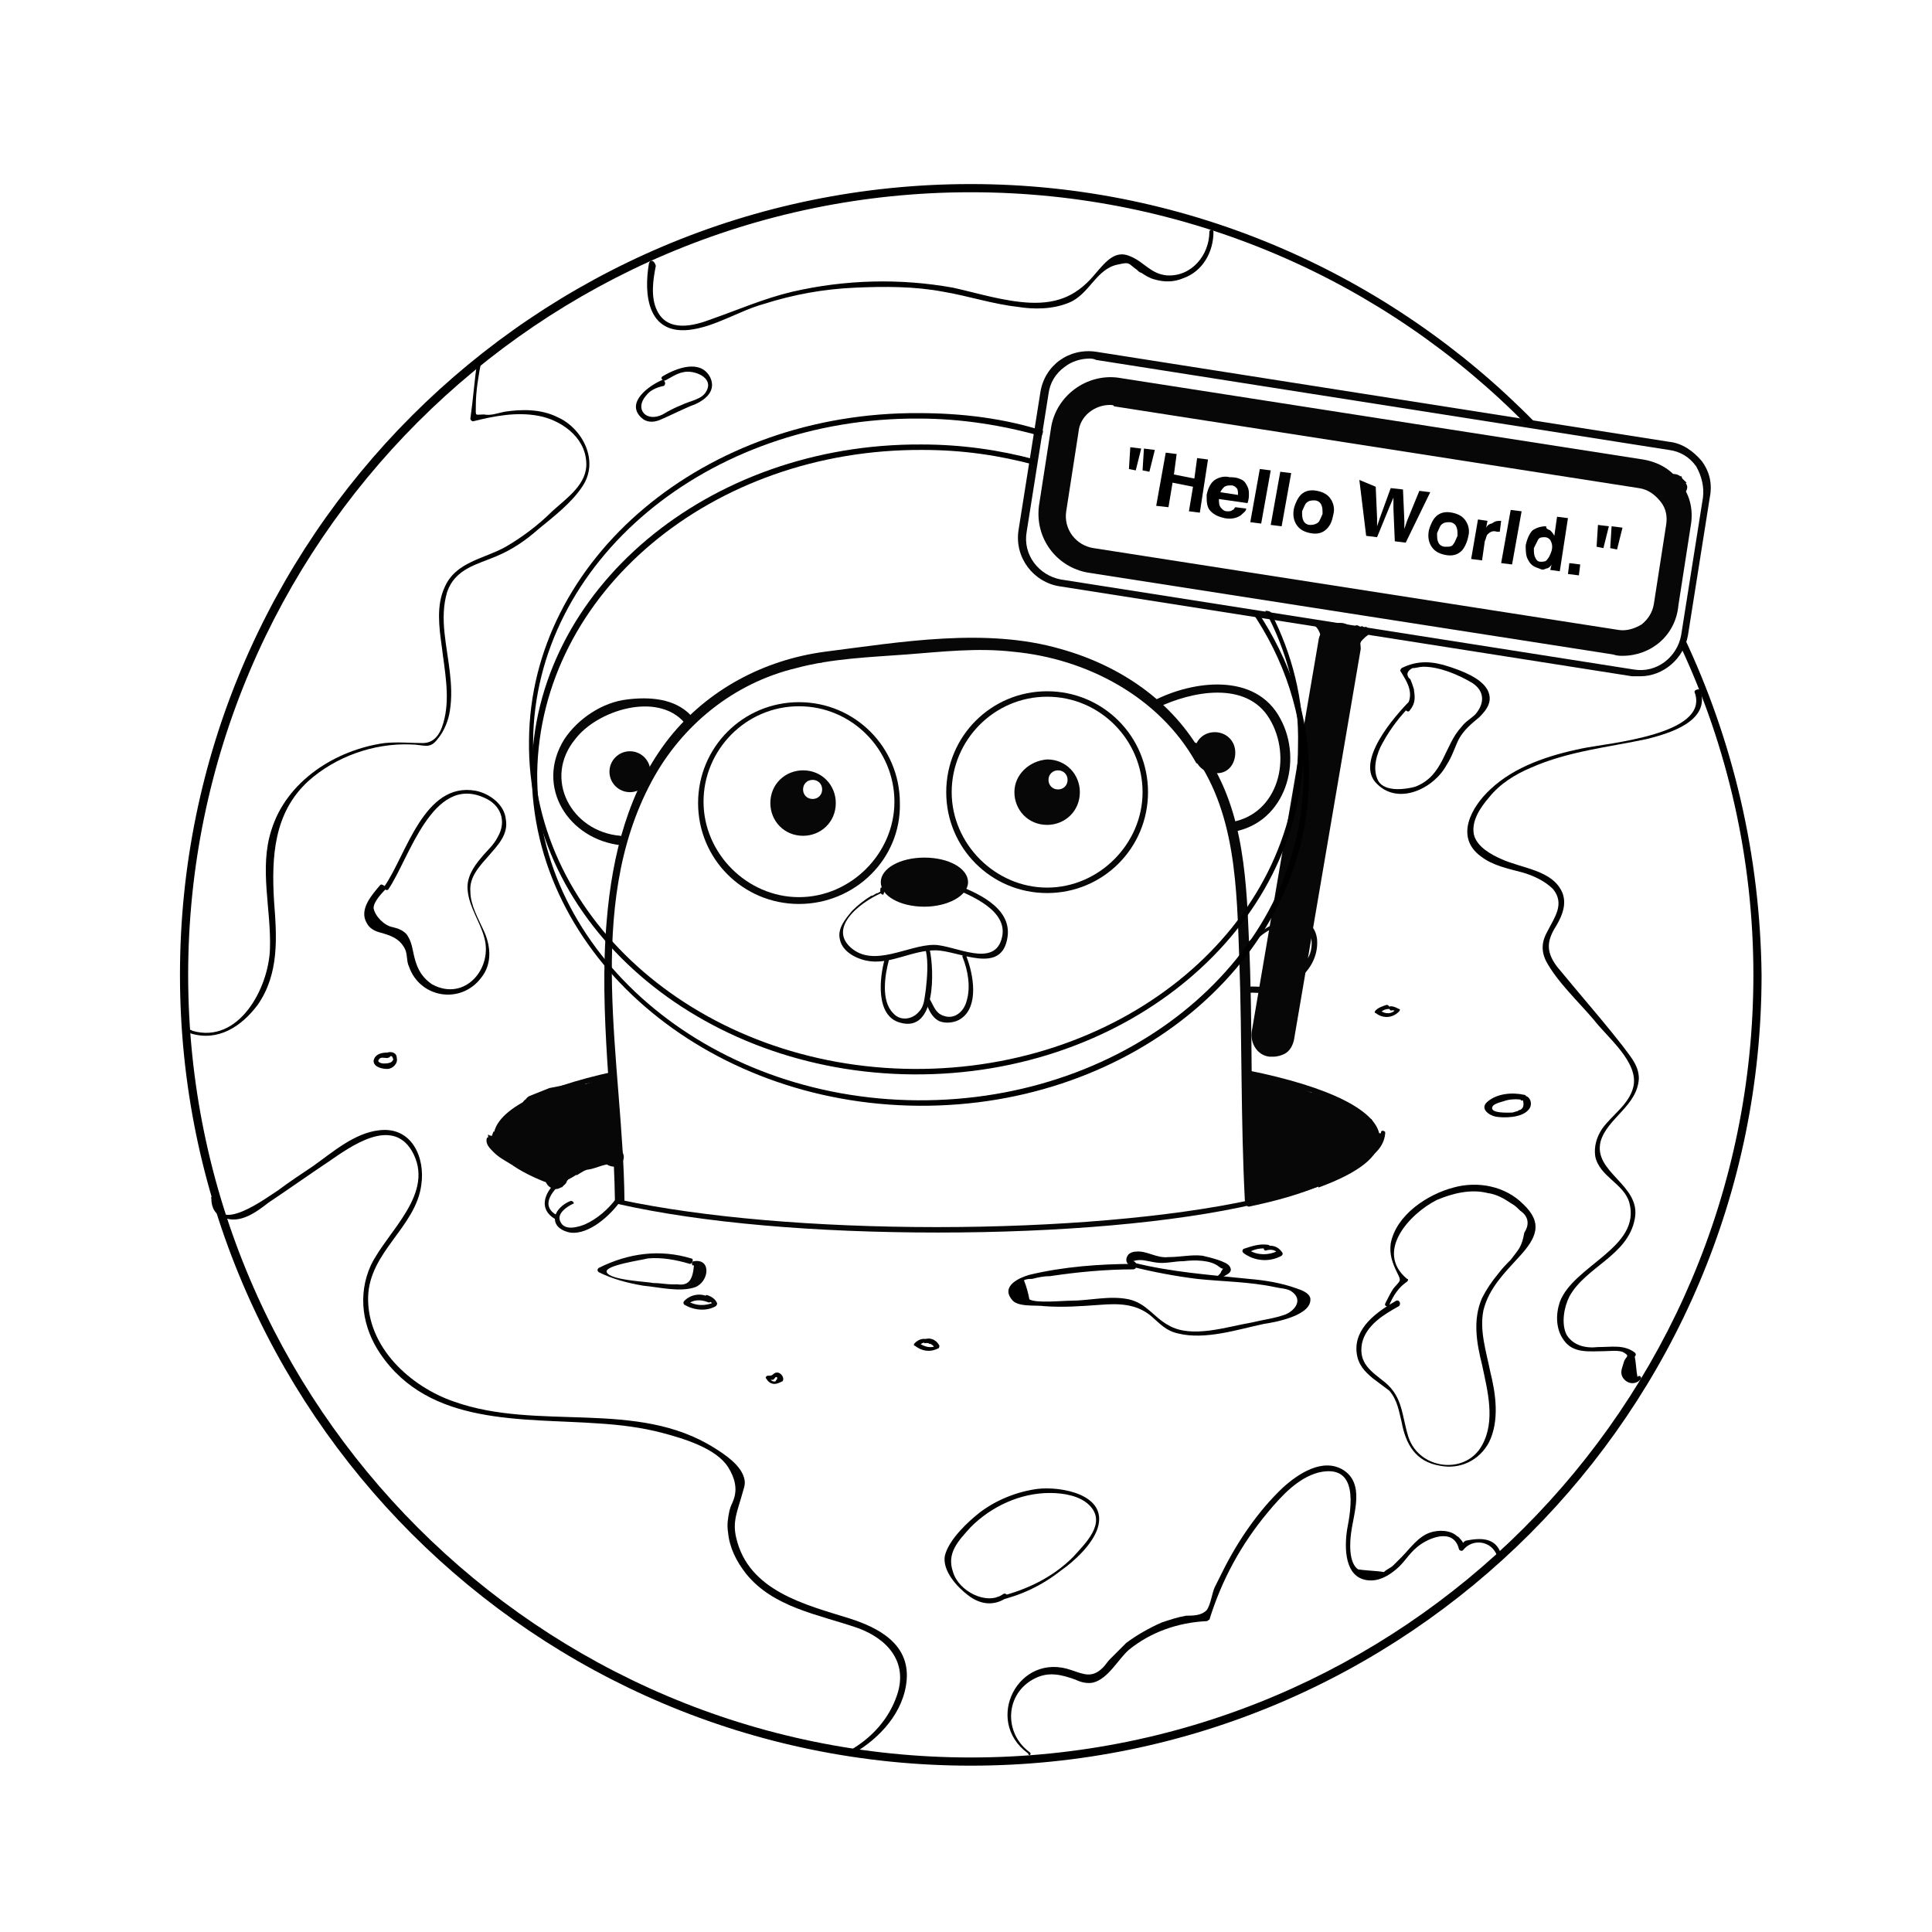 <?xml version="1.0" encoding="utf-8"?>
<!-- Generator: Adobe Illustrator 24.0.1, SVG Export Plug-In . SVG Version: 6.00 Build 0)  -->
<svg version="1.1" id="Layer_1" xmlns="http://www.w3.org/2000/svg" xmlns:xlink="http://www.w3.org/1999/xlink" x="0px" y="0px"
	 viewBox="0 0 141.7 141.7" style="enable-background:new 0 0 141.7 141.7;" xml:space="preserve">
<style type="text/css">
	.st0{fill:#070707;}
	.st1{enable-background:new    ;}
</style>
<g id="Layer_1_1_">
</g>
<g id="Layer_1_2_">
</g>
<g id="Layer_1_3_">
</g>
<g id="Layer_3">
	<g>
		<g>
			<path class="st0" d="M36.5,83.4c0-1.6,3.1-3.2,8.5-4.4c0-0.1,0-0.2,0-0.4c-5.5,1.2-8.8,2.9-8.8,4.8c0,1.3,1.5,2.5,4.6,3.6
				c0,0,0,0,0-0.1c0.1-0.1,0.2-0.2,0.3-0.4c0.1-0.1,0.1-0.2,0.2-0.3c-0.1,0.1-0.3,0.2-0.4,0.4C38,85.7,36.5,84.6,36.5,83.4z"/>
		</g>
		<g>
			<path class="st0" d="M91.5,78.5c0,0.1,0,0.2-0.1,0.4c0,0,0.1,0,0.1,0c5.9,1.2,9.3,2.9,9.3,4.6c0,1.1-1.5,2.2-4.2,3.2
				c-0.1-0.2-0.2-0.3-0.3-0.4c0.1,0.1,0.2,0.2,0.3,0.4c0.1,0.1,0.1,0.2,0.1,0.4c3-1.1,4.5-2.3,4.5-3.6
				C101.2,81.5,97.5,79.7,91.5,78.5z"/>
		</g>
		<g>
			<path class="st0" d="M91.8,88c-6,1.3-14.4,2-23.1,2c-8.8,0-17.1-0.7-23.2-2c0.1-0.1,0.1-0.2,0.1-0.4c-0.1,0.2-0.2,0.3-0.3,0.5
				c0,0.1-0.1,0.1-0.1,0.2l0.1,0c6.2,1.4,14.5,2.1,23.5,2.1c8.8,0,17.3-0.7,23.3-2.1C91.9,88.2,91.8,88.1,91.8,88z"/>
		</g>
	</g>
	<g>
		<g>
			<g>
				<path class="st0" d="M88.2,55.4c-2.2-4-6.1-6.6-10.4-7.8c-5.5-1.6-11.8-0.5-17.3,0.2c-4.5,0.6-8.6,2.8-11.4,6.3
					c-3,3.8-4.2,8.6-4.6,13.4C43.9,74.4,45,81.2,45.1,88c0,0.4,0.7,0.4,0.7,0c-0.1-10-3-21.4,2-30.7c2.2-4.1,6-7.2,10.6-8.3
					c2.6-0.7,5.4-0.8,8.1-1c2.6-0.2,5.2-0.5,7.8-0.2c5.4,0.5,10.7,3.3,13.4,8.1C87.8,56.2,88.4,55.8,88.2,55.4L88.2,55.4z"/>
			</g>
		</g>
	</g>
	<g>
		<g>
			<g>
				<path class="st0" d="M60.2,48.6c0.4,0,0.4-0.7,0-0.7C59.8,47.9,59.8,48.6,60.2,48.6L60.2,48.6z"/>
			</g>
		</g>
	</g>
	<g>
		<g>
			<g>
				<path class="st0" d="M45.5,61.3c-3.6-0.3-5.7-4.2-3.3-7.1c1.6-2.1,6-3.5,8-1.2c0.3,0.3,0.8-0.2,0.5-0.5
					c-1.2-1.3-3.1-1.4-4.7-1.2c-1.8,0.2-3.6,1.4-4.6,2.9c-2.2,3.5,0.3,7.4,4.2,7.8C46,62.1,46,61.4,45.5,61.3L45.5,61.3z"/>
			</g>
		</g>
	</g>
	<g>
		<g>
			<g>
				<path class="st0" d="M84.9,51.9c2.5-1.2,6.5-2,8.2,0.8c1.7,2.8,0.7,7-2.8,7.6c-0.4,0.1-0.2,0.7,0.2,0.7c3.8-0.7,5.1-5.2,3.4-8.3
					c-1.8-3.4-6.4-2.8-9.3-1.3C84.1,51.5,84.5,52.1,84.9,51.9L84.9,51.9z"/>
			</g>
		</g>
	</g>
	<g>
		<g>
			<g>
				<path class="st0" d="M64.8,65.6c0.1-0.3,0.1-0.4-0.2-0.2c-0.1,0-0.2,0.1-0.2,0.1c-0.2,0-0.3,0.2-0.5,0.2c-0.5,0.3-1,0.7-1.4,1.1
					c-0.5,0.6-1.1,1.3-0.9,2.1c0.2,1,1.4,1.5,2.2,1.6c1.6,0.2,3.1-0.8,4.8-0.8c1.7,0,4.9,1.9,5.3-1c0.3-2.2-2.4-3.3-4-3.9
					c-0.2-0.1-0.3,0.2-0.1,0.3c1.5,0.6,4.1,1.7,3.7,3.6c-0.5,2.4-3.5,0.6-5,0.6c-1.9,0-4.4,1.7-6.1,0.2c-1.8-1.6,1.1-3.6,2.5-4.1
					c0.1-0.1,0.2-0.2,0.1-0.3c-0.1-0.1-0.3,0-0.4,0C64.5,65.3,64.6,65.7,64.8,65.6L64.8,65.6z"/>
			</g>
		</g>
	</g>
	<g>
		<g>
			<g>
				<path class="st0" d="M70.6,70.2c0.4,1,0.6,2.2,0.3,3.2c-0.2,0.8-0.9,1.4-1.7,1.1c-0.6-0.2-0.7-0.7-1-1.2c-0.1-0.2-0.4,0-0.3,0.2
					c0.2,0.5,0.4,1.1,1,1.4c0.5,0.2,1.2,0.1,1.6-0.2c1.3-0.9,0.9-3.2,0.4-4.5C70.9,69.9,70.5,70,70.6,70.2L70.6,70.2z"/>
			</g>
		</g>
	</g>
	<g>
		<g>
			<g>
				<path class="st0" d="M91.3,72.9c0.5-0.2,1,0,1.5-0.1c0.7-0.1,1.5-0.4,2.2-0.8c1-0.7,1.7-1.8,1.6-3.1c-0.1-0.9-0.7-1.5-1.6-1.5
					c-1.5,0-2.7,1-3.8,2c-0.2,0.2,0.1,0.4,0.2,0.2c0.8-0.8,1.7-1.6,2.8-1.8c0.7-0.2,1.6-0.1,1.9,0.7c0.2,0.6,0.1,1.4-0.2,1.8
					c-0.5,1-1.6,1.7-2.7,2c-0.7,0.2-1.5-0.1-2.2,0.2C91,72.7,91.1,73,91.3,72.9L91.3,72.9z"/>
			</g>
		</g>
	</g>
	<g>
		<g>
			<g>
				<path class="st0" d="M93.9,70c1-0.3,2.1-1.2,1.5-2.3c-0.1-0.2-0.4,0-0.3,0.2c0.5,0.9-0.5,1.6-1.3,1.8
					C93.6,69.7,93.7,70.1,93.9,70L93.9,70z"/>
			</g>
		</g>
	</g>
	<g>
		<path class="st0" d="M76.8,65.5c-4.1,0-7.4-3.3-7.4-7.4s3.3-7.4,7.4-7.4s7.4,3.3,7.4,7.4S80.9,65.5,76.8,65.5z M76.8,51.1
			c-3.9,0-7,3.2-7,7s3.2,7,7,7s7-3.2,7-7S80.7,51.1,76.8,51.1z"/>
	</g>
	<g>
		<path class="st0" d="M58.6,66.3c-4.1,0-7.4-3.3-7.4-7.4s3.3-7.4,7.4-7.4c4.1,0,7.4,3.3,7.4,7.4C66.1,63,62.7,66.3,58.6,66.3z
			 M58.6,51.8c-3.9,0-7,3.2-7,7s3.2,7,7,7s7-3.2,7-7C65.6,55,62.5,51.8,58.6,51.8z"/>
	</g>
	<g>
		<path class="st0" d="M90.6,55.2c0-0.9-0.7-1.5-1.5-1.5c-0.9,0-1.5,0.7-1.5,1.5c0,0.9,0.7,1.5,1.5,1.5C90,56.8,90.6,56.1,90.6,55.2
			z"/>
	</g>
	<g>
		<circle class="st0" cx="46.2" cy="56.6" r="1.5"/>
	</g>
	<g>
		<path class="st0" d="M71,64.7c0-1-1.4-1.8-3.2-1.8c-1.8,0-3.2,0.8-3.2,1.8c0,1,1.4,1.8,3.2,1.8C69.5,66.5,71,65.7,71,64.7z"/>
	</g>
	<g>
		<path class="st0" d="M74.4,58.1c0,1.3,1,2.4,2.4,2.4c1.3,0,2.4-1,2.4-2.4c0-1.3-1-2.4-2.4-2.4C75.5,55.8,74.4,56.8,74.4,58.1z
			 M78.3,57.2c0,0.4-0.3,0.7-0.7,0.7c-0.4,0-0.7-0.3-0.7-0.7c0-0.4,0.3-0.7,0.7-0.7C78,56.5,78.3,56.8,78.3,57.2z"/>
	</g>
	<g>
		<path class="st0" d="M56.5,58.9c0,1.3,1,2.4,2.4,2.4c1.3,0,2.4-1,2.4-2.4c0-1.3-1-2.4-2.4-2.4C57.6,56.5,56.5,57.5,56.5,58.9z
			 M60.3,57.9c0,0.4-0.3,0.7-0.7,0.7c-0.4,0-0.7-0.3-0.7-0.7c0-0.4,0.3-0.7,0.7-0.7C60,57.2,60.3,57.5,60.3,57.9z"/>
	</g>
	<g>
		<g>
			<g>
				<path class="st0" d="M67.9,69.7c0.2,0.9,0.1,2,0,2.9c-0.1,0.6-0.1,1.2-0.5,1.6c-0.5,0.6-1.4,0.7-1.9,0.1
					c-0.9-0.9-0.6-2.8-0.3-3.9c0.1-0.2-0.3-0.3-0.3-0.1c-0.4,1.4-0.7,4.2,1.1,4.7c2.7,0.8,2.5-3.9,2.2-5.3
					C68.2,69.4,67.8,69.5,67.9,69.7L67.9,69.7z"/>
			</g>
		</g>
	</g>
	<g>
		<g>
			<g>
				<path class="st0" d="M40.8,89.1c-1.4-0.8,0.1-2.2,0.9-2.7c1-0.7,2.3-1.2,3.6-1c0.2,0,0.3-0.3,0.1-0.3c-1.7-0.3-3.4,0.5-4.6,1.6
					c-0.9,0.8-1.3,2-0.1,2.7C40.8,89.5,41,89.2,40.8,89.1L40.8,89.1z"/>
			</g>
		</g>
	</g>
	<g>
		<g>
			<g>
				<path class="st0" d="M41.8,88.1c-0.5,0.2-1.1,0.7-1.1,1.3c0,0.6,0.6,0.9,1.1,1c1.4,0.2,3-1.3,3.7-2.3c0.1-0.2-0.2-0.4-0.3-0.2
					c-0.6,0.8-1.4,1.5-2.3,1.9c-0.5,0.2-1.5,0.5-1.8-0.2c-0.3-0.6,0.5-1.1,0.9-1.3C42.2,88.3,42,88,41.8,88.1L41.8,88.1z"/>
			</g>
		</g>
	</g>
	<g>
		<g>
			<g>
				<path class="st0" d="M87.3,55c3.4,4.4,3.4,10.2,3.6,15.5c0.2,5.8,0.1,11.7,0.4,17.5c0,0.4,0.7,0.4,0.7,0
					c-0.3-6.4-0.1-12.8-0.4-19.1c-0.2-5-0.5-10.2-3.7-14.3C87.4,54.2,87,54.7,87.3,55L87.3,55z"/>
			</g>
		</g>
	</g>
	<g>
		<g>
			<g>
				<path class="st0" d="M50.7,92.3c-2.3-0.7-4.6-0.4-6.8,0.7c-0.1,0.1-0.1,0.2,0,0.3c1,0.5,2.1,0.8,3.3,1c1.1,0.1,2.7,0.5,3.8,0.1
					c1-0.4,1.2-2.1-0.1-1.9c-0.2,0-0.2,0.4,0,0.3c-0.1,1.1-0.4,1.5-1.2,1.4c-0.1,0-0.3,0-0.4,0c-0.4,0-0.9-0.1-1.4-0.1
					c-0.4-0.1-3.2-0.2-3.4-0.8c-0.2-0.5,2.7-0.9,3-1c1-0.1,2.1,0.1,3.1,0.4C50.8,92.7,50.9,92.3,50.7,92.3L50.7,92.3z"/>
			</g>
		</g>
	</g>
	<g>
		<g>
			<g>
				<path class="st0" d="M52.1,95.2c-0.6-0.4-1.4-0.3-1.9,0.2c-0.1,0.1-0.1,0.2,0,0.3c0.7,0.4,1.6,0.5,2.3,0.1
					c0.1-0.1,0.1-0.2,0.1-0.2c-0.1-0.3-0.4-0.5-0.7-0.6c-0.2-0.1-0.3,0.3-0.1,0.3c0.2,0.1,0.4,0.2,0.5,0.4c0-0.1,0-0.2,0.1-0.2
					c-0.6,0.3-1.4,0.3-2-0.1c0,0.1,0,0.2,0,0.3c0.4-0.4,1-0.4,1.5-0.2C52.1,95.6,52.3,95.4,52.1,95.2L52.1,95.2z"/>
			</g>
		</g>
	</g>
	<g>
		<g>
			<g>
				<path class="st0" d="M91.7,88.3c1.9-0.3,3.8-0.8,5.6-1.5c0.2-0.1,0.1-0.4-0.1-0.3c-1.8,0.6-3.7,1.1-5.6,1.5
					C91.4,88,91.5,88.3,91.7,88.3L91.7,88.3z"/>
			</g>
		</g>
	</g>
	<g>
		<g>
			<g>
				<path class="st0" d="M91.6,88.5c1.9-0.4,3.8-0.9,5.6-1.7c0.2-0.1,0-0.4-0.2-0.3c-1.8,0.7-3.6,1.3-5.5,1.7
					C91.3,88.2,91.4,88.5,91.6,88.5L91.6,88.5z"/>
			</g>
		</g>
	</g>
	<g>
		<g>
			<g>
				<path class="st0" d="M91.9,88.2c1-0.4,2.1-0.7,3.1-1C95,87.1,95,87,94.9,86.9c-0.7,0.3-1.5,0.5-2.3,0.7
					c-0.2,0.1-0.1,0.4,0.1,0.3c0.9-0.2,1.7-0.4,2.6-0.6c0.2-0.1,0.1-0.4-0.1-0.3c-0.6,0.1-1.2,0.3-1.8,0.5c-0.2,0.1-0.1,0.4,0.1,0.3
					c0.7-0.1,1.4-0.3,2.1-0.6c0.2-0.1,0.1-0.4-0.1-0.3c-0.7,0.3-1.4,0.5-2.1,0.6c0,0.1,0.1,0.2,0.1,0.3c0.6-0.2,1.2-0.4,1.8-0.5
					c0-0.1-0.1-0.2-0.1-0.3c-0.9,0.3-1.7,0.5-2.6,0.6c0,0.1,0.1,0.2,0.1,0.3c0.8-0.2,1.6-0.4,2.4-0.7c0.2-0.1,0.1-0.4-0.1-0.3
					c-1.1,0.3-2.1,0.6-3.1,1C91.6,88,91.7,88.3,91.9,88.2L91.9,88.2z"/>
			</g>
		</g>
	</g>
	<g>
		<g>
			<g>
				<path class="st0" d="M101.1,83.2C101.1,83.2,101.1,83.2,101.1,83.2c-0.1,0.1-0.1,0.2,0,0.2l0,0c0.1,0.1,0.2,0.1,0.2,0l0,0
					c0.1-0.1,0.1-0.1,0-0.2l0,0C101.3,83.1,101,83.1,101.1,83.2c-0.1,0.2-0.1,0.2-0.1,0.3c0.1,0.1,0.2,0.1,0.3,0.2
					c0-0.1,0.1-0.1,0.1-0.1c-0.1,0-0.2-0.1-0.3-0.1c0,0,0,0.1-0.1,0.1c0.1,0.1,0.2,0.1,0.2,0.2c0-0.1,0.1-0.2,0.1-0.3
					c-0.1-0.1-0.2-0.1-0.3-0.1c-0.1,0.2-0.2,0.4-0.3,0.6c0.1,0.1,0.2,0.1,0.3,0.2c0.2-0.3,0.3-0.5,0.5-0.8c-0.1,0-0.2-0.1-0.3-0.1
					c0,0.4-0.2,0.8-0.6,1c0.1,0.1,0.2,0.2,0.2,0.2c0.4-0.4,0.6-0.8,0.7-1.3c-0.1,0-0.2,0-0.3-0.1c-0.1,1.2-1.3,1.8-2.2,2.2
					c-0.2,0.1,0,0.4,0.2,0.3c1.1-0.5,2.3-1.2,2.4-2.5c0-0.2-0.3-0.2-0.3-0.1c-0.1,0.4-0.3,0.8-0.6,1.1c-0.2,0.2,0.1,0.4,0.2,0.2
					c0.4-0.3,0.6-0.8,0.7-1.3C101.5,83.1,101.2,83.1,101.1,83.2c-0.1,0.3-0.2,0.5-0.4,0.8c-0.1,0.2,0.1,0.4,0.3,0.2
					c0.2-0.2,0.3-0.4,0.4-0.7c0.1-0.2-0.2-0.3-0.3-0.1c-0.1,0.1-0.1,0.2-0.2,0.4c-0.1,0.1,0.1,0.2,0.2,0.2c0.2-0.1,0.2-0.2,0.2-0.4
					c0-0.1-0.2-0.2-0.3-0.1c-0.1,0.1-0.1,0.1-0.2,0.2c-0.1,0.2,0.1,0.3,0.3,0.2c0.2-0.1,0.2-0.3,0.2-0.5c-0.1,0-0.2,0.1-0.3,0.1l0,0
					C101.1,83.3,101.1,83.3,101.1,83.2L101.1,83.2c0.1,0,0.2,0,0.3,0l0,0c0,0.1,0,0.1,0,0.2c0,0,0,0,0,0
					C101.4,83.2,101.1,83,101.1,83.2L101.1,83.2z"/>
			</g>
		</g>
	</g>
	<g>
		<g>
			<g>
				<path class="st0" d="M36.1,83.3c-0.1,0.4-0.1,0.6,0.2,0.9c0.1,0.1,0.4,0.1,0.3-0.1c-0.1-0.2-0.1-0.4-0.2-0.6
					c-0.1-0.1-0.3-0.2-0.3,0c-0.1,0.3,0,0.6,0.2,0.8c0.1,0.2,0.4-0.1,0.3-0.2c-0.1-0.2-0.1-0.3-0.1-0.5c0-0.2-0.3-0.2-0.3-0.1
					c-0.2,0.8,0.6,1.4,1.2,1.8c0.8,0.6,1.7,0.9,2.7,1c0.2,0,0.2-0.3,0-0.3c-0.7-0.1-1.4-0.3-2-0.6c-0.5-0.3-1.7-1-1.5-1.7
					c-0.1,0-0.2,0-0.3-0.1c0,0.2,0.1,0.5,0.2,0.7c0.1-0.1,0.2-0.1,0.3-0.2c-0.1-0.2-0.1-0.3-0.1-0.5c-0.1,0-0.2,0-0.3,0
					c0.1,0.2,0.1,0.4,0.2,0.6c0.1-0.1,0.2-0.1,0.3-0.1c-0.1-0.2-0.1-0.4-0.1-0.6C36.5,83.2,36.1,83.1,36.1,83.3L36.1,83.3z"/>
			</g>
		</g>
	</g>
	<g>
		<g>
			<g>
				<path class="st0" d="M36.1,83.3C36,83.5,36,83.6,36,83.9c0,0.2,0.4,0.2,0.3,0c0-0.1,0-0.2,0-0.3c0-0.2-0.3-0.2-0.3-0.1
					c0,0.1-0.1,0.2-0.1,0.4c0,0.2,0.3,0.2,0.3,0c0-0.1,0-0.2-0.1-0.3c-0.1-0.2-0.3-0.1-0.3,0.1c0,0.1,0,0.2,0,0.3
					c0,0.2,0.3,0.1,0.3-0.1c0-0.1,0-0.2-0.1-0.4c-0.1-0.1-0.3-0.1-0.3,0c-0.1,0.4,0.2,0.7,0.5,1c0.4,0.4,0.8,0.6,1.3,0.9
					c0.2,0.1,0.4-0.2,0.2-0.3c-0.3-0.2-0.6-0.3-0.9-0.5c-0.2-0.2-0.9-0.6-0.7-1c-0.1,0-0.2,0-0.3,0c0,0.1,0,0.1,0,0.2
					c0.1,0,0.2,0,0.3-0.1c0-0.1,0-0.2,0-0.3c-0.1,0.1-0.2,0.1-0.3,0.1c0,0.1,0,0.1,0,0.1c0.1,0,0.2,0,0.3,0c0-0.1,0-0.2,0-0.3
					c-0.1,0-0.2,0-0.3-0.1c0,0.1,0,0.2,0,0.3c0.1,0,0.2,0,0.3,0c0-0.2,0-0.3,0.1-0.5C36.5,83.2,36.2,83.1,36.1,83.3L36.1,83.3z"/>
			</g>
		</g>
	</g>
	<g>
		<path class="st0" d="M93.4,77.5c-0.1,0-0.2,0-0.3,0c-0.9-0.1-1.4-1-1.3-1.8l4.9-28.7c0.1-0.9,1-1.4,1.8-1.3l0,0
			c0.4,0.1,0.8,0.3,1,0.7c0.2,0.3,0.3,0.8,0.3,1.2l-4.9,28.7c-0.1,0.4-0.3,0.8-0.7,1C94,77.4,93.7,77.5,93.4,77.5z M93,75.9
			C93,75.9,93,75.9,93,75.9L93,75.9z M98.6,47.2L98.6,47.2C98.6,47.2,98.6,47.2,98.6,47.2z"/>
	</g>
	<g>
		<path class="st0" d="M120.3,49.6c-0.2,0-0.4,0-0.6,0l-42-6.6c-1.9-0.3-3.3-2.1-3-4.1l1.6-10.1c0.3-2,2.1-3.3,4.1-3l42,6.6
			c1,0.1,1.8,0.7,2.4,1.4c0.6,0.8,0.8,1.7,0.6,2.7l-1.6,10.1C123.5,48.3,122,49.6,120.3,49.6z M79.9,26.3c-0.6,0-1.3,0.2-1.8,0.6
			c-0.7,0.5-1.1,1.2-1.2,2L75.3,39c-0.3,1.7,0.9,3.2,2.5,3.5l42,6.6c1.7,0.3,3.2-0.9,3.5-2.5l1.6-10.1c0.1-0.8-0.1-1.6-0.5-2.3
			c-0.5-0.7-1.2-1.1-2-1.2l0,0l-42-6.6C80.2,26.3,80,26.3,79.9,26.3z"/>
	</g>
	<g>
		<path class="st0" d="M119,48.1c-0.2,0-0.4,0-0.7-0.1l-38.5-6c-2.3-0.4-3.9-2.5-3.6-4.9l0.9-5.8c0.4-2.3,2.6-3.9,4.9-3.6l38.5,6
			c1.2,0.2,2.2,0.8,2.8,1.8c0.7,0.9,0.9,2,0.7,3.1l-0.9,5.8C122.9,46.6,121.1,48.1,119,48.1z M81.4,29.7c-1.1,0-2.2,0.8-2.3,2
			l-0.9,5.8c-0.2,1.3,0.7,2.5,2,2.7l38.5,6c0.6,0.1,1.2-0.1,1.7-0.4c0.5-0.4,0.8-0.9,0.9-1.5l0.9-5.8c0.1-0.6,0-1.2-0.4-1.7
			c-0.4-0.5-0.9-0.9-1.6-1l-38.5-6C81.7,29.7,81.5,29.7,81.4,29.7z"/>
	</g>
	<g class="st1">
		<path d="M83.7,32.9l-0.4,1.6l-0.5-0.1l0.1-1.6L83.7,32.9z M84.7,33l-0.4,1.6l-0.5-0.1l0.1-1.6L84.7,33z"/>
		<path d="M84.8,37.1l0.7-3.9l0.8,0.1l-0.2,1.5l1.5,0.3l0.2-1.5l0.8,0.1L88,37.6l-0.8-0.1l0.3-1.8l-1.5-0.3l-0.3,1.8L84.8,37.1z"/>
		<path d="M91.1,35.2c0.2,0.1,0.3,0.3,0.4,0.5c0.1,0.2,0.1,0.4,0.1,0.6c0,0.1,0,0.3-0.1,0.6l-2.1-0.3c0,0.3,0,0.5,0.2,0.7
			c0.1,0.1,0.2,0.2,0.4,0.2c0.2,0,0.3,0,0.4-0.1c0.1,0,0.1-0.1,0.2-0.2l0.8,0.1c0,0.2-0.2,0.3-0.4,0.5c-0.3,0.2-0.7,0.3-1.2,0.2
			c-0.4-0.1-0.7-0.2-1-0.5c-0.3-0.3-0.3-0.7-0.3-1.2c0.1-0.5,0.3-0.9,0.6-1.1c0.3-0.2,0.7-0.3,1.1-0.2C90.7,35,90.9,35.1,91.1,35.2z
			 M89.8,35.7c-0.1,0.1-0.2,0.2-0.3,0.4l1.3,0.2c0-0.2,0-0.4-0.1-0.5c-0.1-0.1-0.2-0.2-0.4-0.2C90.1,35.6,90,35.6,89.8,35.7z"/>
		<path d="M92.5,38.4l-0.8-0.1l0.7-3.9l0.8,0.1L92.5,38.4z"/>
		<path d="M94,38.6l-0.8-0.1l0.7-3.9l0.8,0.1L94,38.6z"/>
		<path d="M97.3,38.8c-0.3,0.3-0.7,0.4-1.2,0.3c-0.5-0.1-0.8-0.3-1-0.6c-0.2-0.3-0.3-0.7-0.2-1.2c0.1-0.4,0.3-0.8,0.5-1
			c0.3-0.3,0.7-0.4,1.2-0.3c0.5,0.1,0.8,0.3,1,0.6c0.2,0.3,0.3,0.7,0.2,1.1C97.7,38.2,97.6,38.5,97.3,38.8z M96.7,38.3
			c0.1-0.1,0.2-0.4,0.3-0.6c0-0.3,0-0.5-0.1-0.7c-0.1-0.2-0.3-0.3-0.5-0.3c-0.2,0-0.4,0-0.6,0.2c-0.1,0.1-0.2,0.4-0.3,0.6
			c0,0.3,0,0.5,0.1,0.7c0.1,0.2,0.3,0.3,0.5,0.3C96.4,38.5,96.6,38.4,96.7,38.3z"/>
		<path d="M100.9,35.7l0.1,2.3l0,0.6l0.2-0.6l0.8-2.2l0.9,0.1l0.1,2.3l0,0.6l0.2-0.6l0.9-2.2l0.8,0.1l-1.8,3.7l-0.8-0.1l-0.1-2.4
			l0-0.8l-0.3,0.7l-0.9,2.2l-0.8-0.1l-0.5-4.1L100.9,35.7z"/>
		<path d="M107.2,40.4c-0.3,0.3-0.7,0.4-1.2,0.3c-0.5-0.1-0.8-0.3-1-0.6c-0.2-0.3-0.3-0.7-0.2-1.2c0.1-0.4,0.3-0.8,0.5-1
			c0.3-0.3,0.7-0.4,1.2-0.3c0.5,0.1,0.8,0.3,1,0.6c0.2,0.3,0.3,0.7,0.2,1.1C107.6,39.8,107.4,40.2,107.2,40.4z M106.6,39.9
			c0.1-0.1,0.2-0.4,0.3-0.6c0-0.3,0-0.5-0.1-0.7c-0.1-0.2-0.3-0.3-0.5-0.3c-0.2,0-0.4,0-0.6,0.2c-0.1,0.1-0.2,0.4-0.3,0.6
			c0,0.3,0,0.5,0.1,0.7c0.1,0.2,0.3,0.3,0.5,0.3C106.3,40.1,106.5,40.1,106.6,39.9z"/>
		<path d="M110.1,38.2C110.1,38.2,110.1,38.3,110.1,38.2L110,39c0,0-0.1,0-0.1,0c0,0-0.1,0-0.1,0c-0.3-0.1-0.5,0-0.7,0.2
			c-0.1,0.1-0.1,0.3-0.2,0.5l-0.2,1.4l-0.8-0.1l0.5-2.9l0.7,0.1l-0.1,0.5c0.1-0.2,0.3-0.3,0.4-0.3C109.7,38.2,109.8,38.2,110.1,38.2
			C110.1,38.2,110.1,38.2,110.1,38.2z"/>
		<path d="M110.9,41.4l-0.8-0.1l0.7-3.9l0.8,0.1L110.9,41.4z"/>
		<path d="M113.7,38.9c0.1,0.1,0.2,0.2,0.3,0.4l0.2-1.4l0.8,0.1l-0.6,3.9l-0.7-0.1l0.1-0.4c-0.1,0.2-0.3,0.3-0.4,0.3
			c-0.2,0.1-0.3,0.1-0.5,0c-0.3-0.1-0.6-0.2-0.8-0.6c-0.2-0.3-0.2-0.7-0.2-1.1c0.1-0.5,0.3-0.9,0.5-1.1c0.3-0.2,0.6-0.3,1-0.3
			C113.4,38.8,113.5,38.8,113.7,38.9z M113.5,41c0.1-0.1,0.2-0.3,0.3-0.6c0.1-0.4,0-0.6-0.1-0.8c-0.1-0.1-0.2-0.2-0.4-0.2
			c-0.2,0-0.4,0-0.5,0.2c-0.1,0.2-0.2,0.4-0.3,0.6c0,0.3,0,0.5,0.1,0.7s0.2,0.3,0.4,0.3C113.2,41.2,113.4,41.2,113.5,41z"/>
		<path d="M115.1,41.3l0.8,0.1l-0.1,0.8l-0.8-0.1L115.1,41.3z"/>
		<path d="M118,38.6l-0.4,1.6l-0.5-0.1l0.1-1.6L118,38.6z M119,38.7l-0.4,1.6l-0.5-0.1l0.1-1.6L119,38.7z"/>
	</g>
	<g>
		<g>
			<g>
				<path class="st0" d="M121.9,35.8c0.1,0.1,0.2,0.2,0.2,0.2c0.3,0.2,0.7,0.3,1,0c0.2-0.3,0.3-0.7,0-1c0,0-0.1-0.1-0.1-0.1
					c-0.3,0.3-0.7,0.7-1,1c0.1,0,0.1,0.1,0.1,0.1c0.3,0.2,0.7,0.3,1,0c0.3-0.3,0.2-0.7,0-1c0,0-0.1-0.1-0.1-0.1
					c-0.3,0.3-0.7,0.7-1,1c0.2,0.2,0.3,0.2,0.6,0.3c0.3,0.1,0.7-0.1,0.8-0.4c0.1-0.3,0-0.7-0.3-0.9c0.1,0.1,0.2,0.2,0.2,0.3
					c-0.2,0.3-0.4,0.6-0.7,0.9h0c-0.1,0-0.2-0.1-0.4-0.1c-0.1-0.1-0.1-0.1,0,0c0,0,0.1,0.1,0.1,0.1c0.3-0.3,0.7-0.7,1-1
					c-0.1-0.1-0.1-0.1-0.2-0.2c-0.3-0.2-0.8-0.1-0.9,0.2c-0.2,0.4-0.1,0.7,0.2,0.9c0,0,0.1,0.1,0.1,0.1c0.2,0.2,0.6,0.1,0.8-0.1
					c0.2-0.2,0.3-0.6,0.1-0.8c-0.1-0.1-0.1-0.2-0.2-0.2c-0.3-0.2-0.7-0.3-1,0c-0.2,0.3-0.3,0.7,0,1c0,0,0.1,0.1,0.1,0.1
					c0.2,0.2,0.6,0.3,0.8,0.1c0.2-0.1,0.4-0.5,0.3-0.8c-0.1-0.2-0.2-0.4-0.4-0.5c-0.2-0.2-0.6-0.1-0.8,0.1c-0.2,0.2-0.3,0.6-0.1,0.8
					c0.1,0.1,0.2,0.2,0.3,0.3c0.2,0.1,0.6,0.1,0.8-0.1c0.2-0.2,0.2-0.6,0.1-0.8c-0.1-0.1-0.1-0.2-0.2-0.2c-0.3-0.2-0.6-0.3-0.9-0.1
					c-0.2,0.2-0.4,0.6-0.2,0.9c0.1,0.1,0.1,0.1,0.2,0.2c0.3,0.2,0.6,0.3,0.9,0.1c0.3-0.2,0.3-0.6,0.2-0.9c0,0,0-0.1-0.1-0.1
					c-0.2-0.3-0.6-0.5-0.9-0.2c-0.3,0.2-0.5,0.6-0.2,0.9c0.1,0.1,0.1,0.1,0.2,0.2c0.5,0.5,1.4,0,1.2-0.7c-0.1-0.1-0.1-0.2-0.2-0.4
					c-0.3,0.3-0.7,0.7-1,1c0,0,0,0,0,0.1c0.2,0.2,0.6,0.2,0.9,0.1c0.3-0.2,0.4-0.6,0.2-0.9c0,0,0,0,0-0.1c-0.2-0.3-0.6-0.4-0.9-0.3
					c-0.3,0.1-0.5,0.5-0.4,0.8c0,0.1,0.1,0.2,0.2,0.4c0.2,0.2,0.6,0.3,0.8,0.1c0.3-0.2,0.4-0.5,0.3-0.8v0c-0.1-0.3-0.4-0.5-0.7-0.5
					c-0.3,0-0.6,0.2-0.7,0.5l0,0c-0.1,0.4,0.1,0.8,0.5,0.9l0,0c0.4,0.1,0.8-0.1,0.9-0.5c0.1-0.2,0-0.5-0.2-0.7
					c-0.2-0.2-0.6-0.2-0.8-0.1l0,0c-0.2,0.1-0.4,0.4-0.3,0.6l0,0c0,0.5,0.6,0.9,1,0.6l0,0c0.3-0.2,0.5-0.6,0.2-0.9l0,0
					c-0.4,0.3-0.7,0.6-1.1,0.8c-0.1-0.1,0,0.1,0,0.1c0.1,0.3,0.7,0.4,0.9,0.2c0.3-0.2,0.4-0.6,0.2-0.9c-0.1-0.1-0.1-0.2-0.2-0.4
					c-0.1-0.1-0.3-0.2-0.5-0.2c-0.2,0-0.3,0.1-0.4,0.1c-0.2,0.2-0.4,0.6-0.2,0.9l0,0c0.1-0.3,0.2-0.6,0.2-0.9l0,0
					c0.4,0.2,0.7,0.4,1,0.6l0,0c-0.1,0.2-0.2,0.4-0.3,0.6l0,0c-0.3,0-0.6-0.1-0.8-0.1c0,0-0.1-0.1-0.1-0.1c0-0.2-0.1-0.4-0.1-0.5
					l0,0c0.3-0.2,0.6-0.3,0.9-0.5l0,0c0.2,0.3,0.3,0.6,0.5,0.9l0,0c-0.4,0-0.9,0-1.3,0v0c0.4-0.2,0.8-0.4,1.2-0.7c0,0,0,0,0,0
					c0.1,0.1,0.1,0.2,0.2,0.3v0c-0.4,0.2-0.8,0.4-1.3,0.5c0,0,0,0,0,0.1c0.4-0.3,0.7-0.6,1.1-0.8c0,0,0,0,0-0.1
					c-0.2-0.3-0.7-0.3-1,0c-0.3,0.3-0.2,0.7,0,1l0,0c-0.1-0.1-0.1-0.2-0.2-0.3v0c0.4-0.2,0.8-0.4,1.2-0.7c0,0,0,0.1,0.1,0.1
					c-0.4,0.2-0.8,0.5-1.2,0.7c0,0,0,0.1,0.1,0.1c0.4-0.3,0.7-0.6,1.1-0.8c0,0,0,0.1,0.1,0.1c-0.4,0.3-0.7,0.6-1.1,0.8
					c0.1,0.1,0.1,0,0,0c0.3-0.3,0.6-0.6,0.9-0.9c0.1,0.1,0.1,0.1,0.2,0.2c-0.3,0.3-0.6,0.6-0.9,0.9c0,0-0.1,0-0.1-0.1
					c-0.1-0.1-0.1-0.2-0.2-0.3v0c0.4-0.2,0.8-0.4,1.2-0.7c0,0-0.1-0.1-0.1-0.1c-0.3,0.3-0.7,0.7-1,1c0.1,0.1,0.1,0,0,0
					c0.3-0.3,0.6-0.6,0.9-0.9c0,0-0.1-0.1-0.1-0.1c-0.2,0.4-0.5,0.8-0.7,1.2c0,0-0.1,0-0.1-0.1c0.2,0.3,0.7,0.2,1,0
					c0.3-0.3,0.2-0.7,0-1c-0.2-0.2-0.4-0.4-0.7-0.4c-0.4,0-0.8,0.4-0.7,0.9c0.1,0.2,0.2,0.4,0.4,0.5c0.2-0.4,0.4-0.8,0.5-1.3
					c0.1,0,0.1,0.1,0,0c0.1,0.1,0.1,0.1,0,0c-0.3-0.2-0.7-0.3-1,0c-0.3,0.3-0.2,0.7,0,1c0,0,0.1,0.1,0.1,0.1c0.3-0.3,0.7-0.7,1-1
					c-0.1,0-0.1-0.1-0.1-0.1c-0.3-0.2-0.7-0.3-1,0c-0.2,0.3-0.3,0.7,0,1c0,0,0.1,0.1,0.1,0.1c0.3-0.3,0.7-0.7,1-1
					c-0.1-0.1-0.2-0.1-0.2-0.2c-0.2-0.2-0.7-0.3-1,0C121.6,35.1,121.6,35.6,121.9,35.8L121.9,35.8z"/>
			</g>
		</g>
	</g>
	<g>
		<g>
			<g>
				<path class="st0" d="M122.5,36.2L122.5,36.2c0.2,0.2,0.4,0.3,0.7,0.2c0.2-0.1,0.4-0.2,0.5-0.5l0,0c-0.2,0.2-0.3,0.3-0.5,0.5l0,0
					c-0.1,0-0.2,0-0.4,0h0C122.8,36.4,122.7,36.3,122.5,36.2C122.6,36.2,122.6,36.2,122.5,36.2c0.1,0.1,0.2,0.2,0.4,0.2
					c0.2,0.1,0.4,0,0.5-0.1c0.3-0.2,0.5-0.6,0.2-0.9c0-0.1-0.1-0.1-0.1-0.1c-0.2-0.3-0.6-0.5-0.9-0.2c-0.3,0.2-0.5,0.6-0.2,0.9
					C122.4,36.1,122.5,36.1,122.5,36.2c0.4-0.3,0.8-0.6,1.2-0.8c-0.2-0.2-0.4-0.4-0.7-0.4c-0.3,0-0.6,0.2-0.7,0.5
					c0.4-0.1,0.8-0.2,1.2-0.3l0,0c-0.1-0.1-0.3-0.2-0.5-0.2c-0.2,0-0.4,0.1-0.5,0.2C122.3,35.5,122.2,36,122.5,36.2L122.5,36.2z"/>
			</g>
		</g>
	</g>
	<g>
		<g>
			<g>
				<path class="st0" d="M122.4,34.7c-0.2-0.1-0.4-0.1-0.6-0.2c-0.3,0-0.6,0.2-0.7,0.5c0,0.1,0,0.2,0,0.4c0,0.1,0.2,0.4,0.3,0.4
					c0.1,0,0.2,0.1,0.3,0.1c0.3,0.1,0.7-0.1,0.8-0.4c0.1-0.3,0-0.7-0.3-0.9c-0.2-0.1-0.3-0.1-0.5-0.2c-0.3-0.1-0.7,0.1-0.8,0.4
					c-0.1,0.3,0,0.7,0.3,0.9c0.1,0,0.2,0.1,0.2,0.1c0.1-0.4,0.1-0.9,0.2-1.4c0,0-0.1,0-0.1,0c-0.3,0-0.6,0.2-0.7,0.5
					c-0.1,0.3,0,0.6,0.3,0.8c0.1,0,0.2,0.1,0.2,0.1c0.2,0,0.4,0,0.5-0.1c0.1-0.1,0.3-0.2,0.3-0.4c0.1-0.4-0.1-0.7-0.5-0.9
					c-0.1,0-0.1,0-0.2-0.1c0.1,0.4,0.1,0.8,0.2,1.3c0,0,0,0,0,0c0.1-0.1,0.3-0.3,0.3-0.4c0.1-0.2,0-0.4-0.1-0.5
					c-0.2-0.3-0.6-0.4-0.9-0.2c0,0,0,0,0,0c-0.2,0.1-0.4,0.4-0.3,0.7c0,0.3,0.2,0.5,0.5,0.6c0.1,0,0.1,0,0.2,0.1
					c0.1-0.4,0.2-0.9,0.4-1.3c0,0,0.1,0,0.1,0.1c-0.1,0.4-0.2,0.9-0.4,1.3c0,0,0.1,0,0.1,0c0.4,0,0.6-0.2,0.7-0.6
					c0.1-0.4-0.2-0.6-0.5-0.7c0,0,0.1,0,0.1,0c-0.2,0.4-0.4,0.8-0.5,1.3c0,0,0.1,0,0.1,0c-0.1-0.1-0.1-0.1-0.1,0
					c0.1,0,0.1,0.1,0.2,0.1c0.2-0.4,0.4-0.8,0.5-1.3c-0.1,0-0.1,0,0.1,0c-0.1,0.4-0.2,0.9-0.4,1.3c0.1,0,0.1,0-0.1,0
					c0.1,0,0.1,0,0,0c0.2,0.1,0.3,0.1,0.5,0.1c0.2-0.1,0.3-0.2,0.4-0.3C122.8,35.3,122.8,34.8,122.4,34.7L122.4,34.7z"/>
			</g>
		</g>
	</g>
	<g>
		<g>
			<g>
				<path class="st0" d="M97.8,46.5c0-0.1,0-0.2-0.1-0.4c-0.1-0.2-0.3-0.1-0.3,0.1c0,0.1,0,0.2,0,0.4C97.5,46.5,97.7,46.5,97.8,46.5
					c-0.1-0.1-0.1-0.2-0.1-0.3c-0.1,0-0.2,0.1-0.3,0.1c0,0,0,0.1,0,0.1c0.1,0.2,0.3,0.2,0.3-0.1c0-0.2,0-0.2-0.1-0.3
					c-0.1-0.2-0.4-0.1-0.3,0.1c0,0.1,0,0.1,0.1,0.2c0.1,0,0.2-0.1,0.3-0.1c-0.1-0.1-0.2-0.2-0.4-0.4c-0.1-0.1-0.3,0-0.3,0.2
					c0,0.2,0.1,0.4,0.1,0.6s0.4,0.1,0.3-0.1c0-0.2-0.1-0.4-0.1-0.5c-0.1,0-0.2,0-0.3,0.1c0,0.2,0.1,0.4,0.1,0.7c0.1,0,0.2,0,0.3-0.1
					c-0.1-0.3-0.1-0.6-0.1-0.8c-0.1,0-0.2,0-0.3,0c0.1,0.4,0.1,0.8,0,1.2c0.1,0,0.2,0,0.3,0.1c0-0.5,0-1-0.2-1.4
					c-0.1-0.2-0.4-0.1-0.3,0.1c0.3,0.6,0.2,1.4,0.2,2.1c0,0.2,0.3,0.2,0.3,0.1c0.1-0.4,0.2-0.7,0.2-1.1c0-0.1,0.1-0.2,0.1-0.4
					c0-0.2-0.1-0.3,0.1-0.2c0.1,0.1,0.3-0.1,0.2-0.2c-0.1-0.1-0.1-0.1-0.2-0.2c-0.2-0.1-0.2,0.1-0.2,0.2c0.1,0.1,0.1,0.3,0.2,0.4
					c0.1,0.2,0.4,0,0.3-0.2c-0.1-0.1-0.1-0.3-0.2-0.4c-0.1,0.1-0.1,0.2-0.2,0.2c0,0,0,0,0,0c0.1-0.1,0.2-0.2,0.2-0.2
					c-0.2-0.1-0.4-0.2-0.5,0.1c-0.1,0.2-0.1,0.6-0.1,0.9c-0.1,0.3-0.1,0.6-0.2,0.9c0.1,0,0.2,0,0.3,0.1c0-0.7,0.1-1.5-0.2-2.2
					c-0.1,0.1-0.2,0.1-0.3,0.1c0.2,0.4,0.2,0.8,0.2,1.2c0,0.2,0.3,0.2,0.3,0.1c0.1-0.4,0.1-0.9,0-1.3c0-0.2-0.4-0.2-0.3,0
					c0,0.3,0,0.6,0.1,0.9c0,0.2,0.4,0.1,0.3-0.1c0-0.2,0-0.5-0.1-0.8c0-0.2-0.4-0.1-0.3,0.1c0,0.2,0.1,0.4,0.1,0.5
					c0.1,0,0.2,0,0.3-0.1c0-0.2-0.1-0.4-0.1-0.6c-0.1,0.1-0.2,0.1-0.3,0.2c0.1,0.1,0.2,0.2,0.4,0.4c0.1,0.1,0.3,0,0.3-0.1
					c0-0.1,0-0.2-0.1-0.2c-0.1,0-0.2,0.1-0.3,0.1c0,0.1,0,0.1,0,0.2c0.1,0,0.2,0,0.3-0.1c0,0,0-0.1,0-0.1c-0.1-0.2-0.4-0.1-0.3,0.1
					c0,0.1,0.1,0.2,0.1,0.3C97.5,46.7,97.8,46.6,97.8,46.5c0-0.2,0-0.3,0-0.4c-0.1,0-0.2,0-0.3,0.1c0,0.1,0,0.2,0,0.3
					C97.5,46.7,97.8,46.7,97.8,46.5L97.8,46.5z"/>
			</g>
		</g>
	</g>
	<g>
		<g>
			<g>
				<path class="st0" d="M97.9,47.2c0.1,0.5,0.1,1.1,0.3,1.6c0.1,0.2,0.3,0.1,0.3-0.1c0,0,0,0,0-0.1c0-0.2-0.3-0.2-0.3,0
					c0,0,0,0,0,0.1c0.1,0,0.2-0.1,0.3-0.1c-0.1-0.2-0.1-0.5-0.2-0.7c0-0.2-0.1-0.5-0.1-0.7C98.2,46.9,97.9,47,97.9,47.2L97.9,47.2z"
					/>
			</g>
		</g>
	</g>
	<g>
		<g>
			<g>
				<path class="st0" d="M99.3,46.1L99.3,46.1c0,0.1-0.1,0.1-0.1,0.2l0,0c-0.1,0-0.2-0.1-0.2-0.1c0,0.1,0,0.1,0,0.1
					c0,0.2,0.2,0.3,0.3,0.2c0.1-0.1,0.1-0.1,0.2-0.2c-0.1-0.1-0.2-0.1-0.3-0.2c-0.1,0.1-0.1,0.2-0.1,0.4c0,0.2,0.2,0.3,0.3,0.2
					c0.1-0.1,0.2-0.2,0.2-0.3c-0.1-0.1-0.2-0.1-0.3-0.1c-0.1,0.2-0.1,0.4-0.1,0.5c-0.1,0.2,0.2,0.3,0.3,0.1c0.1-0.1,0.1-0.2,0.2-0.3
					c-0.1-0.1-0.2-0.1-0.3-0.1c-0.1,0.2-0.1,0.5-0.2,0.8c0,0.2,0.2,0.3,0.3,0.1c0.1-0.2,0.2-0.4,0.2-0.5c-0.1-0.1-0.2-0.1-0.3-0.1
					c-0.1,0.3-0.2,0.6-0.2,0.9c-0.1,0.2,0.2,0.3,0.3,0.1c0.2-0.4,0.2-0.9,0.7-1.2c-0.1-0.1-0.1-0.2-0.2-0.3
					c-0.4,0.4-0.6,0.9-0.7,1.4c0.1,0,0.2,0.1,0.3,0.1c0.1-0.5,0.2-0.9,0.5-1.4c0.1-0.2-0.1-0.3-0.3-0.2c-0.1,0.1-0.2,0.2-0.4,0.3
					c-0.2,0.2,0.1,0.4,0.2,0.2c0.1-0.1,0.2-0.2,0.2-0.3c0.1-0.2-0.1-0.3-0.2-0.2c-0.1,0-0.1,0.1-0.2,0.1c0.1,0.1,0.1,0.2,0.2,0.3
					c0.1-0.1,0.1-0.1,0.2-0.2c0.1-0.1-0.1-0.3-0.2-0.2C99.5,46,99.4,46.1,99.3,46.1c-0.1,0.2,0.1,0.4,0.2,0.3
					c0.1-0.1,0.2-0.1,0.3-0.2c-0.1-0.1-0.2-0.1-0.3-0.2c-0.1,0.2-0.1,0.3-0.2,0.5c-0.1,0.2,0.1,0.3,0.3,0.2c0.1-0.1,0.2-0.2,0.2-0.3
					c-0.1-0.1-0.2-0.1-0.3-0.2c-0.2,0.3-0.3,0.6-0.4,0.9c-0.1,0.2,0.2,0.3,0.3,0.1c0.2-0.2,0.3-0.5,0.4-0.8c0.1-0.2-0.2-0.3-0.3-0.1
					c-0.1,0.3-0.3,0.6-0.4,1c-0.1,0.2,0.2,0.3,0.3,0.1c0.1-0.2,0.2-0.5,0.2-0.7c-0.1,0-0.2-0.1-0.3-0.1c-0.1,0.3-0.2,0.6-0.2,0.8
					c-0.1,0.2,0.3,0.3,0.3,0.1c0.1-0.2,0.2-0.5,0.2-0.7c0.1-0.2-0.2-0.3-0.3-0.1c-0.1,0.2-0.2,0.5-0.2,0.7c0.1,0,0.2,0.1,0.3,0.1
					c0.1-0.5,0.3-0.9,0.6-1.3c-0.1-0.1-0.2-0.1-0.3-0.2c-0.2,0.4-0.5,0.8-0.7,1.3c0.1,0.1,0.2,0.1,0.3,0.2c0.1-0.3,0.4-1.1,0.7-1.2
					c-0.1-0.1-0.1-0.2-0.2-0.3c-0.1,0.1-0.1,0.1-0.2,0.2c-0.2,0.2,0.1,0.4,0.2,0.2c0.1-0.1,0.2-0.2,0.3-0.2
					c-0.1-0.1-0.1-0.2-0.2-0.3c-0.6,0.5-1,1.2-1.3,2c0.1,0.1,0.2,0.1,0.3,0.1c0.2-0.4,0.4-0.9,0.6-1.2c-0.1-0.1-0.2-0.1-0.3-0.2
					c-0.2,0.4-0.3,0.7-0.5,1.1c-0.1,0.2,0.2,0.3,0.3,0.1c0.1-0.2,0.2-0.5,0.3-0.8c0.1-0.2-0.2-0.3-0.3-0.1c-0.1,0.3-0.2,0.6-0.3,0.8
					c0.1,0,0.2,0.1,0.3,0.1c0.1-0.3,0.2-0.6,0.3-0.8c-0.1,0-0.2-0.1-0.3-0.1c-0.1,0.2-0.2,0.4-0.2,0.7c-0.1,0.2,0.2,0.3,0.3,0.1
					c0.1-0.2,0.2-0.5,0.4-0.8C99.7,47,99.6,47,99.5,47c-0.1,0.2-0.2,0.4-0.3,0.7c-0.1,0.2,0.2,0.3,0.3,0.1c0.1-0.2,0.2-0.4,0.2-0.6
					c0.1-0.2-0.2-0.3-0.3-0.1c-0.1,0.3-0.2,0.6-0.4,1c-0.1,0.2,0.2,0.3,0.3,0.1c0.1-0.3,0.2-0.6,0.4-1c-0.1,0-0.2-0.1-0.3-0.1
					c-0.1,0.2-0.1,0.4-0.2,0.6c0.1,0.1,0.2,0.1,0.3,0.1c0.1-0.2,0.2-0.4,0.3-0.7c0.1-0.2-0.2-0.3-0.3-0.1c-0.1,0.2-0.2,0.5-0.4,0.8
					c0.1,0.1,0.2,0.1,0.3,0.1c0.1-0.2,0.2-0.4,0.2-0.7c0.1-0.2-0.2-0.3-0.3-0.1c-0.1,0.3-0.2,0.6-0.3,0.8c-0.1,0.2,0.3,0.3,0.3,0.1
					c0.1-0.3,0.2-0.6,0.3-0.8c-0.1,0-0.2-0.1-0.3-0.1c-0.1,0.2-0.2,0.5-0.3,0.8c0.1,0,0.2,0.1,0.3,0.1c0.1-0.4,0.3-0.7,0.4-1
					c0.1-0.2-0.2-0.4-0.3-0.2c-0.2,0.4-0.4,0.9-0.6,1.3c-0.1,0.2,0.2,0.3,0.3,0.1c0.3-0.7,0.6-1.4,1.2-1.9c0.1-0.1,0-0.4-0.2-0.3
					s-0.3,0.2-0.4,0.3c0.1,0.1,0.2,0.2,0.2,0.2c0.1-0.1,0.1-0.1,0.2-0.2c0.1-0.1,0-0.4-0.2-0.3c-0.5,0.2-0.7,0.9-0.9,1.4
					c-0.1,0.2,0.2,0.4,0.3,0.2c0.2-0.4,0.4-0.9,0.7-1.3c0.1-0.2-0.2-0.4-0.3-0.2c-0.3,0.4-0.5,0.9-0.6,1.4c-0.1,0.2,0.2,0.3,0.3,0.1
					c0.1-0.2,0.2-0.5,0.2-0.7c-0.1,0-0.2-0.1-0.3-0.1c-0.1,0.2-0.2,0.5-0.2,0.7c0.1,0,0.2,0.1,0.3,0.1c0.1-0.3,0.2-0.6,0.2-0.8
					c0.1-0.2-0.2-0.3-0.3-0.1c-0.1,0.2-0.2,0.5-0.2,0.7c0.1,0,0.2,0.1,0.3,0.1c0.1-0.3,0.2-0.6,0.3-0.9c-0.1-0.1-0.2-0.1-0.3-0.1
					c-0.1,0.2-0.2,0.5-0.4,0.7c0.1,0.1,0.2,0.1,0.3,0.1c0.1-0.3,0.2-0.6,0.4-0.9c0.1-0.2-0.1-0.4-0.3-0.2c-0.1,0.1-0.2,0.2-0.2,0.3
					c0.1,0.1,0.2,0.1,0.3,0.2c0.1-0.2,0.2-0.4,0.2-0.6c0.1-0.2-0.2-0.3-0.3-0.2c-0.1,0.1-0.2,0.1-0.2,0.2c0.1,0.1,0.1,0.2,0.2,0.3
					c0,0,0.1,0,0.1-0.1c-0.1-0.1-0.1-0.2-0.2-0.2c0,0.1-0.1,0.1-0.1,0.2c-0.1,0.1,0,0.4,0.2,0.3c0.1,0,0.1-0.1,0.2-0.1
					c-0.1-0.1-0.2-0.2-0.2-0.2c0,0.1-0.1,0.2-0.2,0.3c0.1,0.1,0.2,0.2,0.2,0.2c0.1-0.1,0.2-0.2,0.4-0.3c-0.1-0.1-0.2-0.1-0.3-0.2
					c-0.3,0.4-0.5,0.9-0.5,1.4c0,0.2,0.3,0.3,0.3,0.1c0.1-0.5,0.3-0.9,0.7-1.3c0.1-0.1-0.1-0.4-0.2-0.3c-0.5,0.3-0.6,0.9-0.8,1.4
					c0.1,0,0.2,0.1,0.3,0.1c0.1-0.3,0.1-0.6,0.2-0.9c0.1-0.2-0.2-0.3-0.3-0.1c-0.1,0.2-0.2,0.4-0.2,0.5c0.1,0.1,0.2,0.1,0.3,0.1
					c0.1-0.3,0.1-0.5,0.2-0.8c0.1-0.2-0.2-0.3-0.3-0.1c-0.1,0.1-0.1,0.2-0.2,0.3c0.1,0.1,0.2,0.1,0.3,0.1c0.1-0.2,0.1-0.4,0.1-0.5
					c0.1-0.2-0.2-0.3-0.3-0.1c0,0.1-0.1,0.2-0.2,0.2c0.1,0.1,0.2,0.1,0.3,0.2c0-0.1,0.1-0.2,0.1-0.4C99.6,46.1,99.4,46,99.3,46.1
					c-0.1,0.1-0.2,0.1-0.2,0.2c0.1,0.1,0.2,0.1,0.3,0.2C99.3,46.4,99.4,46.2,99.3,46.1c0-0.1-0.1-0.1-0.2-0.1l0,0
					C99,46.1,99,46.2,99,46.3l0,0C99.1,46.5,99.4,46.3,99.3,46.1L99.3,46.1z"/>
			</g>
		</g>
	</g>
	<g>
		<g>
			<g>
				<path class="st0" d="M96.4,45.8c0.7,0.4,0.6,1.5,0.6,2.3c0,0.2,0.4,0.2,0.3,0c-0.1-0.9,0.1-2-0.8-2.5
					C96.4,45.4,96.2,45.7,96.4,45.8L96.4,45.8z"/>
			</g>
		</g>
	</g>
	<g>
		<g>
			<g>
				<path class="st0" d="M96.7,45.9c0,0.1,0.1,0.2,0.1,0.3c0.1-0.1,0.2-0.1,0.3-0.1l0,0c-0.1,0-0.2,0-0.3,0.1
					c0.1,0.2,0.1,0.4,0.1,0.6c0,0.2,0.4,0.2,0.3,0c0-0.2-0.1-0.4-0.1-0.7c-0.1-0.2-0.4-0.2-0.3,0.1c0,0.1,0,0.1,0.1,0.2
					c0.1,0.2,0.4,0.1,0.3-0.1c0-0.1-0.1-0.2-0.1-0.3C97,45.6,96.6,45.7,96.7,45.9L96.7,45.9z"/>
			</g>
		</g>
	</g>
	<g>
		<g>
			<g>
				<path class="st0" d="M96.3,45.8c0.7,0.4,0.7,1.6,0.7,2.3c0,0.2,0.3,0.2,0.3,0c0-0.9,0-2.1-0.9-2.6
					C96.2,45.4,96.1,45.7,96.3,45.8L96.3,45.8z"/>
			</g>
		</g>
	</g>
	<g>
		<g>
			<g>
				<path class="st0" d="M100.6,46.1c-0.5,0-0.8,0.3-1.1,0.6c0.1,0.1,0.2,0.2,0.2,0.2c0.2-0.2,0.5-0.4,0.8-0.5
					c-0.1-0.1-0.1-0.2-0.1-0.3c-0.7,0.4-1.2,1.1-1.5,1.8c-0.1,0.2,0.2,0.4,0.3,0.2c0.3-0.7,0.7-1.3,1.4-1.7c0.2-0.1,0.1-0.4-0.1-0.3
					c-0.4,0.1-0.7,0.3-1,0.6c-0.1,0.2,0.1,0.4,0.2,0.2c0.2-0.2,0.5-0.5,0.9-0.5C100.8,46.5,100.8,46.1,100.6,46.1L100.6,46.1z"/>
			</g>
		</g>
	</g>
	<g>
		<path class="st0" d="M40.6,86.9c0,0,1.9-2.2,4.7-1.8l-0.3-6.3l-2.6,0.9l-1.8,0.6l-1.9,0.8l-1.5,0.6l-0.7,0.8l-0.1,1.1v0.7l0.6,0.5
			l0.8,0.6L40.6,86.9z"/>
	</g>
	<g>
		<g>
			<g>
				<path class="st0" d="M38.9,81.1C38.9,81.1,38.9,81.1,38.9,81.1c-0.4,0-0.7,0.3-0.7,0.7v0c0.1,0.5,0.6,0.9,1,0.6
					c0.2-0.1,0.4-0.3,0.6-0.4c0.7-0.4,0.2-1.5-0.5-1.3c-0.2,0.1-0.4,0.1-0.6,0.2c-0.7,0.3-0.2,1.5,0.5,1.3c0.1,0,0.2-0.1,0.3-0.1
					c-0.1-0.4-0.2-0.9-0.4-1.3c-0.1,0-0.1,0.1-0.2,0.1c0.2,0.4,0.4,0.8,0.5,1.3c1.2-0.7,2.5-1,3.8-1.4c-0.1-0.4-0.2-0.9-0.4-1.3
					c-0.8,0.2-1.5,0.5-2.1,1c-0.7,0.5,0,1.7,0.7,1.2c0.6-0.4,1.1-0.7,1.8-0.8c0.9-0.2,0.5-1.5-0.4-1.3c-1.4,0.4-2.8,0.8-4.1,1.5
					c-0.6,0.4-0.2,1.6,0.5,1.3c0.1,0,0.1-0.1,0.2-0.1c0.8-0.3,0.5-1.6-0.4-1.3c-0.1,0-0.2,0.1-0.3,0.1c0.2,0.4,0.4,0.8,0.5,1.3
					c0.1,0,0.2-0.1,0.3-0.1c-0.2-0.4-0.4-0.8-0.5-1.3c-0.2,0.1-0.4,0.3-0.6,0.4c0.4,0.2,0.7,0.4,1,0.6v0c-0.2,0.2-0.5,0.5-0.7,0.7h0
					C39.8,82.4,39.8,81,38.9,81.1L38.9,81.1z"/>
			</g>
		</g>
	</g>
	<g>
		<g>
			<g>
				<path class="st0" d="M39.4,82.5c0.3-0.1,0.6-0.2,0.8-0.4c0.7-0.3,0.2-1.5-0.5-1.3c-0.2,0.1-0.5,0.2-0.8,0.2
					c0.2,0.4,0.4,0.8,0.5,1.3c0.2-0.1,0.4-0.2,0.6-0.4c0.7-0.4,0.2-1.4-0.5-1.3c-0.1,0-0.2,0-0.4,0.1c0.1,0.4,0.2,0.9,0.4,1.3
					c0.2-0.2,0.4-0.3,0.7-0.4c0.8-0.3,0.5-1.6-0.4-1.3c-0.3,0.1-0.6,0.2-0.9,0.2c0.2,0.4,0.4,0.8,0.5,1.3c0.1-0.1,0.3-0.2,0.4-0.2
					c-0.1-0.4-0.2-0.9-0.4-1.3c-0.2,0.1-0.3,0.1-0.5,0.2c0.2,0.4,0.4,0.8,0.5,1.3c1-0.5,2.2-0.6,3.2-1.1c0.7-0.3,0.2-1.5-0.5-1.3
					c-0.5,0.2-1,0.3-1.5,0.5c0.1,0.4,0.2,0.9,0.4,1.3c0.6-0.2,1.1-0.4,1.7-0.5c0.9-0.2,0.5-1.5-0.4-1.3c-0.6,0.1-1.1,0.3-1.7,0.5
					c-0.8,0.3-0.5,1.6,0.4,1.3c0.5-0.2,1-0.3,1.5-0.5c-0.2-0.4-0.4-0.8-0.5-1.3c-0.5,0.2-1.2,0.3-1.7,0.4c-0.5,0.2-1,0.4-1.5,0.6
					c-0.7,0.4-0.2,1.5,0.5,1.3c0.2,0,0.3-0.1,0.5-0.2c0.8-0.3,0.5-1.6-0.4-1.3c-0.3,0.1-0.5,0.2-0.8,0.4c-0.7,0.4-0.2,1.5,0.5,1.3
					c0.3-0.1,0.6-0.2,0.9-0.2c-0.1-0.4-0.2-0.9-0.4-1.3c-0.4,0.2-0.7,0.3-1,0.6c-0.5,0.3-0.4,1.4,0.4,1.3c0.2,0,0.5-0.1,0.7-0.1
					c-0.2-0.4-0.4-0.8-0.5-1.3c-0.2,0.1-0.4,0.2-0.6,0.4c-0.6,0.4-0.2,1.5,0.5,1.3c0.2-0.1,0.5-0.2,0.8-0.2
					c-0.2-0.4-0.4-0.8-0.5-1.3c-0.3,0.1-0.6,0.2-0.8,0.4C37.9,81.7,38.6,82.9,39.4,82.5L39.4,82.5z"/>
			</g>
		</g>
	</g>
	<g>
		<g>
			<g>
				<path class="st0" d="M41,86.2c0.2-0.1,0.5-0.2,0.7-0.4c-0.3-0.4-0.6-0.7-0.8-1.1c-0.2,0.2-0.4,0.4-0.6,0.6
					c-0.4,0.6,0,1.3,0.7,1.2c0.2,0,0.3-0.1,0.5-0.2c-0.3-0.4-0.6-0.7-0.8-1.1c-0.2,0.2-0.3,0.3-0.4,0.5c-0.4,0.6,0.4,1.2,0.9,0.9
					c0,0,0.1-0.1,0.1-0.1c-0.3-0.3-0.6-0.6-0.9-0.9c0,0-0.1,0.1-0.1,0.1c-0.6,0.5,0.2,1.5,0.8,1.1c0.1,0,0.1-0.1,0.2-0.1
					c-0.3-0.3-0.6-0.6-0.9-0.9c0,0-0.1,0.1-0.1,0.1c0.1-0.1,0.3-0.2,0.4-0.3c0,0-0.1,0-0.1,0c0.2,0.4,0.4,0.8,0.7,1.2
					c0.6-0.5,1.2-0.9,1.8-1.2c-0.2-0.4-0.5-0.8-0.7-1.2c-0.4,0.2-0.8,0.5-1.2,0.7c-0.7,0.5-0.1,1.5,0.7,1.2c0.6-0.2,1.1-0.6,1.6-0.9
					c0.7-0.5,0.1-1.6-0.7-1.2c-0.3,0.2-0.7,0.4-1,0.6c-0.8,0.4-0.1,1.5,0.7,1.2c0.6-0.2,1.2-0.5,1.7-0.7c-0.1-0.4-0.2-0.9-0.4-1.3
					c-0.4,0.1-0.7,0.3-1.1,0.4c-0.7,0.3-0.7,1.4,0.2,1.4c0.7,0,1.4-0.5,2-0.4c0-0.4,0-0.9,0-1.3c-0.1,0-0.2,0-0.2,0.1
					c-0.7,0.2-0.6,1.1,0,1.3c0.3,0.1,0.5,0.1,0.7-0.1c0.8-0.4,0.1-1.6-0.7-1.2c0,0-0.1,0-0.1,0.1c0.2,0,0.4-0.1,0.5-0.1
					c0,0-0.1,0-0.1,0c0,0.4,0,0.9,0,1.3c0.1,0,0.2,0,0.2-0.1c0.6-0.2,0.7-1.2,0-1.3c-0.9-0.2-1.5,0.3-2.4,0.3
					c0.1,0.4,0.1,0.9,0.2,1.4c0.4-0.1,0.7-0.3,1.1-0.4c0.8-0.3,0.5-1.7-0.4-1.3c-0.7,0.3-1.4,0.6-2.1,0.9c0.2,0.4,0.5,0.8,0.7,1.2
					c0.3-0.2,0.7-0.4,1-0.6c-0.2-0.4-0.5-0.8-0.7-1.2c-0.5,0.3-1,0.6-1.6,0.9c0.2,0.4,0.5,0.8,0.7,1.2c0.4-0.2,0.8-0.5,1.2-0.7
					c0.7-0.5,0.1-1.7-0.7-1.2c-0.7,0.4-1.4,0.9-2,1.4c-0.5,0.5,0,1.3,0.7,1.2c0.3-0.1,0.4-0.2,0.6-0.4c0.4-0.6-0.4-1.4-0.9-0.9
					c-0.1,0-0.1,0.1-0.2,0.1c0.3,0.4,0.6,0.7,0.8,1.1c0.1-0.1,0.2-0.2,0.3-0.4c0.4-0.6-0.4-1.3-0.9-0.9c0,0-0.1,0.1-0.1,0.1
					c0.3,0.3,0.6,0.6,0.9,0.9c0.1-0.1,0.1-0.1,0.2-0.2c0.6-0.6-0.2-1.4-0.8-1.1c-0.1,0-0.1,0-0.1,0c0.2,0.4,0.4,0.8,0.7,1.2
					c0.2-0.2,0.3-0.4,0.6-0.6c0.6-0.6-0.2-1.4-0.8-1.1c-0.2,0.1-0.5,0.2-0.7,0.4C39.6,85.4,40.2,86.5,41,86.2L41,86.2z"/>
			</g>
		</g>
	</g>
	<g>
		<g>
			<g>
				<path class="st0" d="M45.2,84.4C45.1,84.4,45.1,84.4,45.2,84.4c0,0.1,0.1,0.2,0.1,0.3c0,0.1,0,0.1,0,0.1
					c-0.1,0.1-0.1,0.2-0.2,0.3c0,0,0,0,0,0c0.3-0.2,0.3-0.7,0-1c-0.3-0.3-0.7-0.2-1,0c-0.2,0.2-0.3,0.6-0.1,0.9
					c0.2,0.3,0.6,0.4,0.9,0.2C45.2,85.2,45.4,84.8,45.2,84.4L45.2,84.4z"/>
			</g>
		</g>
	</g>
	<g>
		<path class="st0" d="M96.5,87l1-0.3l1.4-0.6l0.9-0.8l0.7-0.7l0.6-0.6v-0.9l-0.5-1l-2.5-1.3L96,80.1c0,0-2.6-0.7-2.7-0.8
			c-0.1,0-1.8-0.4-1.8-0.4l0.1,6C91.6,84.8,95.1,84.5,96.5,87z"/>
	</g>
	<g>
		<g>
			<g>
				<path class="st0" d="M92.4,79.3c-0.1-0.1-0.2-0.2-0.4-0.3c-0.1,0.1-0.1,0.2-0.2,0.3c0.2,0.1,0.3,0.1,0.5,0.1
					c0.1-0.1,0.1-0.2,0.1-0.3c-0.2-0.1-0.4-0.2-0.6-0.3c-0.1,0.1-0.1,0.2-0.1,0.3c0.4,0.1,0.8,0.2,1.2,0.2c0-0.1,0.1-0.2,0.1-0.3
					c-0.3,0-0.7-0.1-1-0.2c-0.2-0.1-0.3,0.3-0.1,0.3c1.5,0.5,3,0.6,4.4,1.2c1.3,0.6,2.8,1.1,3.7,2.2c0.1-0.1,0.2-0.2,0.2-0.2
					c-1.2-1-2.5-1.7-4-2.2c0,0.1-0.1,0.2-0.1,0.3c0.7,0.2,1.4,0.4,2.1,0.7c0.2,0.1,0.3-0.2,0.1-0.3c-0.4-0.2-0.7-0.4-1.1-0.6
					c-0.2-0.1-0.4,0.2-0.2,0.3c0.4,0.3,0.7,0.6,1,0.9c0.1,0.2,0.4-0.1,0.2-0.2c-0.3-0.4-0.7-0.7-1.1-1c-0.1,0.1-0.1,0.2-0.2,0.3
					c0.4,0.2,0.7,0.4,1.1,0.6c0.1-0.1,0.1-0.2,0.1-0.3c-0.7-0.3-1.4-0.5-2.1-0.7c-0.2-0.1-0.3,0.2-0.1,0.3c1.4,0.5,2.7,1.2,3.8,2.2
					c0.2,0.1,0.4-0.1,0.2-0.2c-0.9-1.2-2.5-1.7-3.8-2.3c-1.5-0.7-3-0.8-4.5-1.3c0,0.1-0.1,0.2-0.1,0.3c0.3,0.1,0.6,0.2,1,0.2
					c0.2,0,0.3-0.3,0.1-0.3c-0.4-0.1-0.8-0.2-1.2-0.2c-0.2,0-0.3,0.2-0.1,0.3c0.4,0.2,0.2,0.2,0.7,0.3c0.2,0.1,0.3-0.2,0.1-0.3
					C92.2,79,92.4,79,92,78.9c-0.1,0-0.3,0.2-0.2,0.3c0.1,0.1,0.2,0.2,0.4,0.3C92.3,79.6,92.6,79.4,92.4,79.3L92.4,79.3z"/>
			</g>
		</g>
	</g>
	<g>
		<g>
			<g>
				<path class="st0" d="M101,83.8c0.1-0.1,0.2-0.1,0.3-0.1c-0.1-0.1-0.1-0.2-0.2-0.3c0,0-0.1,0-0.1,0.1c-0.2,0.1,0,0.4,0.2,0.3
					c0,0,0.1,0,0.1-0.1c0.2-0.1,0-0.4-0.2-0.3c-0.1,0.1-0.2,0.1-0.3,0.1C100.6,83.6,100.8,83.9,101,83.8L101,83.8z"/>
			</g>
		</g>
	</g>
	<g>
		<g>
			<g>
				<path class="st0" d="M36.4,83.5c-0.1,0-0.2,0-0.2,0c0,0.1,0,0.2,0,0.3c0.2,0,0.2-0.1,0.3-0.2c0.1-0.2,0.1-0.4,0.2-0.6
					s-0.2-0.3-0.3-0.1c-0.2,0.2-0.2,0.5-0.2,0.7c0.1,0,0.2,0,0.3,0c0-0.2-0.2-0.3-0.4-0.1c-0.1,0.2,0.1,0.4,0.2,0.3
					c-0.1-0.1-0.1-0.2-0.1-0.3c-0.1,0-0.1,0.1-0.1,0.1c-0.2,0.1-0.1,0.3,0.1,0.3c0.3,0,0.6,0,0.8,0c0.2,0,0.2-0.3,0-0.3
					c-0.3,0-0.6,0-0.8,0c0,0.1,0.1,0.2,0.1,0.3c0.1,0,0.1-0.1,0.1-0.1c0.2-0.1,0.1-0.4-0.1-0.3C36.2,83.6,36.2,83.6,36.4,83.5
					c-0.1,0.1-0.1,0.2,0,0.2v0c0,0.1-0.1,0.1-0.1,0.1c0,0,0,0,0,0c-0.1,0-0.1,0-0.1,0l0,0c0,0,0-0.1-0.1-0.1v0c0,0.2,0.4,0.2,0.3,0
					c0-0.2,0-0.4,0.1-0.6c-0.1-0.1-0.2-0.1-0.3-0.1c0,0.1-0.1,0.2-0.1,0.3c0,0.1-0.1,0.2-0.1,0.3c0,0,0.1,0,0.1-0.1h0
					c-0.2,0-0.2,0.3,0,0.3c0.1,0,0.2,0,0.3,0C36.7,83.8,36.6,83.5,36.4,83.5L36.4,83.5z"/>
			</g>
		</g>
	</g>
	<g>
		<polygon class="st0" points="91.5,88 97.6,86.7 95.4,82.5 91.4,82.5 		"/>
	</g>
	<g>
		<g>
			<g>
				<path d="M92.8,44.8c1.6,3,2.5,6.3,2.4,9.9C95.2,67.9,82.5,78.5,67,78.4c-15.5-0.1-28-10.9-27.9-24c0.1-13.2,12.8-23.8,28.3-23.7
					c3.1,0,6.2,0.5,9,1.3c0-0.1,0.1-0.2,0.1-0.4c-2.8-0.9-5.9-1.3-9.1-1.3c-15.7-0.1-28.5,10.7-28.6,24C38.6,67.7,51.3,78.7,67,78.8
					c15.7,0.1,28.5-10.7,28.6-24c0-3.5-0.8-6.8-2.4-9.9C93.1,44.8,92.9,44.8,92.8,44.8z"/>
			</g>
		</g>
		<g>
			<g>
				<path d="M92.2,44.8c-0.2,0-0.3,0-0.5-0.1c2.5,3.6,3.9,7.8,3.9,12.3c-0.1,13.2-12.8,23.8-28.3,23.7c-15.5-0.1-28-10.9-27.9-24
					C39.6,43.5,52.2,32.9,67.7,33c2.9,0,5.6,0.4,8.2,1.1c0-0.1,0-0.2,0-0.4c-2.6-0.7-5.4-1.1-8.3-1.1c-15.7-0.1-28.5,10.7-28.6,24
					C39,70,51.7,81,67.4,81.1c15.7,0.1,28.5-10.7,28.6-24C96.1,52.6,94.6,48.4,92.2,44.8z"/>
			</g>
		</g>
	</g>
	<g>
		<g>
			<g>
				<path d="M83.2,92.7c-2.5,0-5.2,0.2-7.7,0.8c-0.7,0.2-2.1,0.8-1.3,1.8c0.4,0.6,1.8,0.4,2.4,0.5c1.4,0.1,2.7,0,4.1-0.1
					c1.3-0.1,2.6-0.1,3.7,0.8c0.7,0.6,1.1,1.1,2,1.3c2,0.5,4.4-0.3,6.3-0.7c0.7-0.1,3.6-0.6,3.4-1.9c-0.1-0.4-0.7-0.6-1-0.7
					c-1.1-0.4-2.3-0.6-3.5-0.7c-2.9-0.3-5.7-0.5-8.5-1.2c-0.2-0.1-0.3,0.3-0.1,0.3c1.6,0.4,3.2,0.7,4.8,0.9c1.9,0.2,3.8,0.2,5.7,0.6
					c0.4,0.1,0.9,0.1,1.2,0.3c0.9,0.6,0.3,1.4-0.4,1.7c-0.8,0.3-1.7,0.4-2.5,0.6c-1.8,0.3-4.4,1.2-6.1,0.2c-1.1-0.6-1.6-1.6-2.9-1.9
					c-1.4-0.3-2.9,0.1-4.3,0.1c-0.6,0-2.5,0.2-3-0.1c-0.1-0.5-0.2-0.9-0.4-1.4c0.2-0.1,0.4-0.1,0.6-0.1c0.4-0.1,0.8-0.2,1.3-0.2
					c2-0.3,4.1-0.5,6.1-0.5C83.4,93.1,83.4,92.7,83.2,92.7L83.2,92.7z"/>
			</g>
		</g>
	</g>
	<g>
		<g>
			<g>
				<path d="M83.1,92.5c0.6-0.2,1,0,1.7,0.1c0.7,0.1,1.3-0.1,2-0.1c0.8-0.1,2-0.1,2.6,0.4c0.5,0.4,0.4-0.2,0.1,0.5
					c0,0-0.5,0.5-0.2,0.2c-0.2,0.1,0.1,0.4,0.2,0.2c0.3-0.3,1-0.4,0.7-0.9c-0.2-0.4-1.6-0.7-2-0.8c-0.8-0.1-1.6,0.1-2.5,0.1
					c-0.9,0.1-1.6-0.5-2.4-0.4c-0.2,0-0.5,0.1-0.6,0.3c-0.3,0.5,0.2,0.9,0.6,0.7C83.4,92.8,83.3,92.5,83.1,92.5L83.1,92.5z"/>
			</g>
		</g>
	</g>
	<g>
		<g>
			<g>
				<path d="M93,91.3c-0.6-0.1-1.2,0.1-1.8,0.3c-0.1,0.1-0.1,0.2,0,0.3c0.8,0.6,1.9,0.7,2.8,0.2c0.1-0.1,0.1-0.2,0-0.3
					c-0.3-0.4-0.7-0.5-1.2-0.4c-0.2,0.1-0.1,0.4,0.1,0.3c0.4-0.1,0.7,0,0.9,0.3c0-0.1,0-0.2,0-0.3c-0.7,0.4-1.7,0.4-2.3-0.1
					c0,0.1,0,0.2,0,0.3c0.5-0.3,1-0.4,1.6-0.3C93.2,91.7,93.2,91.3,93,91.3L93,91.3z"/>
			</g>
		</g>
	</g>
	<g>
		<g>
			<g>
				<path d="M68.2,98.3c-0.4-0.2-0.8-0.1-1.1,0.2c-0.1,0.1-0.1,0.2,0,0.2c0.5,0.4,1.1,0.5,1.7,0.2c0.1,0,0.1-0.2,0.1-0.2
					c-0.2-0.4-0.6-0.6-1-0.5c-0.2,0-0.2,0.4,0,0.3c0.3,0,0.5,0.1,0.7,0.4c0-0.1,0-0.2,0.1-0.2c-0.4,0.2-0.9,0.1-1.3-0.2
					c0,0.1,0,0.2,0,0.2c0.2-0.2,0.4-0.3,0.7-0.2C68.2,98.7,68.4,98.4,68.2,98.3L68.2,98.3z"/>
			</g>
		</g>
	</g>
	<g>
		<g>
			<g>
				<path d="M111.8,80.3c-0.9-0.2-2-0.1-2.7,0.5c-0.6,0.5,0.1,1,0.6,1.1c0.6,0.1,1.9,0.1,2.4-0.5c0.4-0.4,0.1-1.2-0.5-1
					c-0.2,0.1-0.1,0.4,0.1,0.3c0.1,0.4,0,0.6-0.2,0.7c-0.1,0-0.2,0.1-0.2,0.1c-0.1,0-0.3,0.1-0.4,0.1c-0.2,0-1.8,0.1-1.4-0.5
					c0.2-0.2,0.7-0.3,1-0.4c0.4-0.1,0.9-0.1,1.4,0C111.9,80.6,112,80.3,111.8,80.3L111.8,80.3z"/>
			</g>
		</g>
	</g>
	<g>
		<g>
			<g>
				<path d="M101.7,73.7c-0.3,0.1-0.6,0.2-0.8,0.4c-0.1,0.1-0.1,0.2,0,0.2c0.5,0.4,1.2,0.4,1.7-0.1c0.1-0.1,0.1-0.2,0-0.2
					c-0.2-0.1-0.4-0.2-0.6-0.2c-0.2,0-0.1,0.4,0.1,0.3c0.1,0,0.2,0,0.3,0.1c0-0.1,0-0.2,0-0.2c-0.3,0.4-0.8,0.4-1.2,0.1
					c0,0.1,0,0.2,0,0.2c0.2-0.2,0.4-0.3,0.7-0.3C102,74,101.9,73.7,101.7,73.7L101.7,73.7z"/>
			</g>
		</g>
	</g>
	<g>
		<g>
			<g>
				<path d="M28.4,77.2c-0.4,0-0.9,0.1-1,0.6c0,0.5,0.7,0.6,1,0.6c0.4,0,0.8-0.4,0.7-0.8C29.1,77.2,28.7,77.1,28.4,77.2
					c-0.2,0.2,0.1,0.5,0.2,0.3c0.1-0.1,0.2,0,0.2,0.1c0.1,0.1,0,0.2-0.1,0.3c-0.2,0.1-0.4,0.1-0.6,0.1c-0.1,0-0.5-0.1-0.3-0.3
					c0.1-0.2,0.4-0.1,0.6-0.1C28.6,77.6,28.6,77.2,28.4,77.2L28.4,77.2z"/>
			</g>
		</g>
	</g>
	<g>
		<g>
			<g>
				<path d="M56.7,100.8c-0.1,0.1-0.2,0.1-0.4,0.1c-0.1,0-0.2,0.2-0.1,0.2c0.1,0.2,0.3,0.4,0.6,0.4c0.2,0,0.4-0.1,0.6-0.2
					C57.6,101,57.1,100.4,56.7,100.8c-0.1,0.1,0.1,0.3,0.2,0.2c0.1,0,0.1,0,0.1,0.1c0,0.1-0.1,0.1-0.1,0.2c-0.2,0.1-0.4-0.1-0.5-0.2
					c0,0.1-0.1,0.2-0.1,0.2c0.1-0.1,0.2-0.1,0.4-0.1C57,101,56.9,100.7,56.7,100.8L56.7,100.8z"/>
			</g>
		</g>
	</g>
	<g>
		<g>
			<path d="M123.5,46.7c-0.1,0.2-0.1,0.5-0.2,0.7c0,0,0,0,0,0.1c3.4,7.3,5.3,15.5,5.3,24c0,31.7-25.8,57.4-57.4,57.4
				s-57.4-25.8-57.4-57.4s25.8-57.4,57.4-57.4c15.9,0,30.4,6.5,40.8,17.1c0.1,0,0.1-0.1,0.2-0.1c0.1-0.1,0.2-0.1,0.3-0.2
				c-10.5-10.7-25.2-17.4-41.3-17.4c-32,0-58,26-58,58s26,58,58,58s58-26,58-58C129.1,62.7,127.1,54.3,123.5,46.7z"/>
		</g>
	</g>
	<g>
		<g>
			<g>
				<path d="M75.5,128.5c-1.9-1.4-1.8-4.3,0.4-5.4c1-0.5,1.9-0.3,3,0.1c0.4,0.2,0.9,0.3,1.3,0.2c1.1-0.3,1.8-1.7,2.6-2.4
					c1.6-1.3,3.6-2,5.7-2.1c0.1,0,0.1-0.1,0.2-0.1c0.9-2.9,2.3-5.5,4.3-7.9c1-1.2,2.2-2.5,3.7-2.9c3-0.7,2.4,2.6,2.1,4.2
					c-0.2,1.3-0.2,3.5,1.5,3.7c0.8,0.1,1.5-0.3,2.1-0.8c0.6-0.5,0.9-1.1,1.5-1.6c0.8-0.7,2.7-1.5,3.1,0.1c0,0.1,0.2,0.2,0.3,0.1
					c0.7-0.9,2.1-0.7,2.5,0.4c0.1,0.2,0.4,0.1,0.3-0.1c-0.4-1.3-1.6-1.2-2.6-1c-0.2,0.1-0.2,0.2-0.2,0.2c0.1,0-0.4-0.6-0.4-0.5
					c-0.5-0.5-1.4-0.5-2-0.3c-0.9,0.3-1.5,1.2-2.1,1.8c-0.2,0.2-0.4,0.4-0.6,0.6c-0.2,0.2-0.5,0.3-0.7,0.5c-0.6-0.1-1.3-0.1-1.9-0.2
					c-0.7-0.5-0.6-2-0.5-2.7c0.2-1.5,1-3.6-0.6-4.6c-1.5-0.9-3.3,0.3-4.4,1.3c-1.8,1.7-3.3,3.9-4.4,6.1c-0.2,0.4-0.4,0.8-0.6,1.2
					c-0.2,0.4-0.3,1.3-0.6,1.7c-0.4,0.4-1,0.4-1.5,0.4c-0.6,0.1-1.2,0.3-1.8,0.5c-0.9,0.4-1.8,0.9-2.6,1.5c-0.4,0.4-0.8,0.8-1.2,1.2
					c-0.2,0.2-0.3,0.4-0.5,0.6c-0.8,0.8-1.4,0.5-2.3,0.2c-3.9-1.4-6.5,3.7-3.2,6.1C75.5,128.9,75.7,128.6,75.5,128.5L75.5,128.5z"/>
			</g>
		</g>
	</g>
	<g>
		<g>
			<g>
				<path d="M73.2,117.4c1.7-0.4,3.2-1.1,4.6-2.2c1-0.7,2.3-1.9,2.7-3.1c0.8-2.5-2.7-3.1-4.4-2.9c-1.5,0.2-3,0.8-4.2,1.7
					c-0.9,0.7-2.3,2-2.6,3.2c-0.2,1.1,0.9,2.3,1.7,2.9c0.9,0.7,1.9,0.8,2.8,0.2c0.2-0.1,0-0.4-0.2-0.3c-1.2,0.9-3.3-0.2-3.7-1.6
					c-0.5-1.4,0.4-2.3,1.3-3.3c1.5-1.5,3.6-2.5,5.8-2.5c1,0,2.2,0.2,2.9,0.9c1.3,1.3-0.3,2.8-1.2,3.8c-1.5,1.5-3.4,2.4-5.4,2.9
					C72.9,117.1,73,117.4,73.2,117.4L73.2,117.4z"/>
			</g>
		</g>
	</g>
	<g>
		<g>
			<g>
				<path d="M124.3,50.8c1.1,3.1-6.4,3.7-8.3,4.1c-2.4,0.5-4.9,1.3-6.7,3c-1.4,1.3-2.6,3.5-0.7,4.9c0.9,0.7,2,0.9,3.1,1.2
					c0.7,0.2,1.6,0.6,2.2,1.2c0.9,1.1,0.1,2.1-0.4,3.1c-0.4,0.7-0.5,1.4-0.1,2.2c0.8,1.5,2.4,3,3.5,4.3c1,1.3,3.3,3.1,2.9,4.9
					c-0.3,1.3-1.6,2.1-2.3,3.1c-0.4,0.6-0.6,1.3-0.5,2c0.3,1.5,2.1,2,2.5,3.4c0.9,3.3-4.1,4.6-5.1,7.3c-0.3,0.9-0.3,2,0.3,2.8
					c0.7,1,1.9,0.8,3,0.8c0.3,0,1.1-0.1,1.4,0.1c0.5,0.3,0.1,0.3,0,0.7c-0.1,0.4-0.3,0.7-0.1,1.1c0.3,0.5,0.9,0.6,1.3,0.2
					c0.2-0.2-0.1-0.4-0.2-0.2c-0.1-0.5-0.1-1-0.2-1.5c0.1-0.1,0.1-0.2,0-0.3c-0.8-0.6-1.7-0.4-2.7-0.4c-0.9,0.1-1.8-0.1-2.3-0.9
					c-0.4-0.8-0.2-2,0.2-2.8c1.2-2.2,4.3-3,4.8-5.7c0.5-2.5-3.1-3.4-2.5-5.7c0.5-1.7,2.7-2.6,2.8-4.6c0-1-0.7-1.7-1.2-2.4
					c-1.1-1.4-2.2-2.7-3.3-4c-0.5-0.6-1-1.2-1.5-1.8c-0.9-1.2-0.7-2,0-3.1c0.4-0.7,0.7-1.5,0.4-2.3c-0.7-1.7-3-1.8-4.5-2.5
					c-0.7-0.3-1.8-0.9-2-1.8c-0.2-1,0.5-2,1.1-2.7c0.8-1,1.9-1.7,3.1-2.2c2.7-1.2,5.7-1.5,8.5-2.1c1.6-0.4,4.7-1.3,3.9-3.6
					C124.6,50.5,124.2,50.6,124.3,50.8L124.3,50.8z"/>
			</g>
		</g>
	</g>
	<g>
		<g>
			<g>
				<path d="M102.4,95.4c-1.4,0.8-3.1,2-2.9,3.8c0.1,0.9,0.6,1.4,1.2,1.9c0.4,0.3,0.8,0.6,1.2,0.9c0.6,0.7,0.7,1.5,0.9,2.3
					c0.3,1.6,1,2.9,2.8,3.2c1.5,0.3,2.9-0.4,3.6-1.7c0.8-1.6,0.5-3.6,0.1-5.2c-0.3-1.5-0.8-3-0.5-4.5c0.4-1.6,1.5-2.7,2.6-3.9
					c1.3-1.4,1.8-2.5,0.3-3.9c-1.3-1.3-3.3-1.7-5.1-1.2c-1.9,0.5-4.2,2-4.6,4.1c-0.1,0.8,0.1,1.4,0.5,2.2c0.3,0.6,0.2,0.5-0.3,1.1
					c-0.2,0.3-0.4,0.7-0.6,1.1c-0.1,0.2,0.2,0.3,0.3,0.1c0.3-0.7,0.7-1.3,1.3-1.7c0.1-0.1,0.1-0.2,0-0.2c-2.4-2,0.2-4.8,2.2-5.8
					c1.2-0.5,2.5-0.8,3.7-0.5c0.7,0.1,1.2,0.4,1.8,0.8c0.2,0.1,0.4,0.3,0.6,0.5c0.6,0.4,0.7,1,0.3,1.6c-0.2,1.1-0.4,1.2-1,2
					c-0.3,0.3-0.6,0.6-0.9,1c-0.5,0.6-0.9,1.2-1.2,1.8c-0.7,1.6-0.4,3.3,0,4.9c0.4,1.9,1,4.1,0,5.9c-1.2,2.2-4.6,1.8-5.4-0.6
					c-0.5-1.6-0.4-2.9-1.7-4c-1-0.8-2-1.4-1.7-2.9c0.3-1.3,1.6-2.1,2.7-2.7C102.8,95.6,102.6,95.3,102.4,95.4L102.4,95.4z"/>
			</g>
		</g>
	</g>
	<g>
		<g>
			<g>
				<path d="M62.6,128.6c1.9-1.1,3.7-3,3.9-5.4c0.2-2.6-2-3.8-4.2-4.5c-3.2-1-7.4-2-8.3-5.9c-0.3-1.2,0.1-2,0.4-3.1
					c0.1-0.4,0.3-0.8,0.2-1.2c-0.2-1-1.4-1.8-2.2-2.3c-5.7-3.6-12.9-1.2-19.1-3.4c-3.2-1.1-6.4-4-6.3-7.7c0.1-3.3,3.5-5.1,3.9-8.2
					c0.3-2-0.7-4.3-3.1-4c-1.8,0.2-3.4,1.6-4.8,2.6c-0.9,0.6-1.8,1.2-2.6,1.8c-0.8,0.5-4.6,3.4-4.6,0.6c0-0.2-0.4-0.2-0.3,0
					c0,0.7,0.3,1.2,0.9,1.4c1.2,0.5,2.4-0.4,3.3-1.1c1.5-1,2.9-2,4.4-3c1.6-1.1,4.6-3.3,6.1-0.8c1.8,3.1-1.8,5.9-3,8.4
					c-1,2.2-0.6,4.6,0.7,6.5c3.6,5.3,10.4,4.7,16,5.1c1.6,0.1,3.2,0.3,4.7,0.7c1.5,0.4,3.9,1.1,4.8,2.5c0.5,0.8,0.7,1.6,0.4,2.4
					c-0.1,0.3-0.2,0.4-0.3,0.8c-0.1,0.5-0.2,1-0.1,1.6c0.1,1.1,0.6,2.1,1.3,3c2,2.5,5.3,3,8.2,4c2.2,0.8,3.7,2.5,2.9,4.9
					c-0.6,1.8-1.9,3.2-3.5,4.1C62.2,128.4,62.4,128.7,62.6,128.6L62.6,128.6z"/>
			</g>
		</g>
	</g>
	<g>
		<g>
			<g>
				<path d="M14,75.8c2,0.6,3.7-0.5,4.9-2.1c1.6-2.3,1.4-5,1.2-7.6c-0.2-3.3,0-6.5,2.5-8.8c2-1.8,4.8-2.8,7.5-2.7c1,0,1.4,0.4,2-0.4
					c0.5-0.6,0.8-1.4,0.9-2.1c0.3-1.9-0.2-3.8-0.4-5.7c-0.1-1-0.1-2,0.2-3c0.6-1.7,2.2-2,3.6-2.6c1.2-0.5,2.2-1.2,3.1-2
					c1.1-0.9,2.4-1.9,3.2-3.1c1.3-1.9,0-4.3-1.8-5.1c-1.2-0.6-2.6-0.6-3.9-0.4c-0.5,0.1-1,0.3-1.5,0.2c-0.7,0-0.6,0.2-0.6-0.7
					c0-1,0.2-2.2,0.4-3.2c0-0.2-0.3-0.2-0.3,0c-0.2,1.4-0.3,2.8-0.5,4.2c0,0.1,0.1,0.2,0.2,0.2c1.6-0.4,3.2-0.7,4.8-0.4
					c1.6,0.3,3.4,1.5,3.5,3.4c0.1,1.6-1.4,2.6-2.5,3.6c-1,1-2.2,1.9-3.4,2.6c-1.6,0.9-3.7,1.1-4.5,3c-0.6,1.3-0.4,2.9-0.2,4.3
					c0.2,1.7,0.6,3.6,0.2,5.3c-0.2,0.9-0.6,1.8-1.6,1.8c-0.9,0-1.8-0.1-2.8,0c-3.6,0.5-7.2,2.8-8.3,6.4c-0.9,2.8,0,5.8-0.1,8.7
					c-0.1,2.9-2.3,7-5.7,6C13.9,75.4,13.8,75.7,14,75.8L14,75.8z"/>
			</g>
		</g>
	</g>
	<g>
		<g>
			<g>
				<path d="M47.6,19.3c-0.4,2.3-0.1,5.2,2.9,4.9c1.9-0.2,3.7-1.4,5.5-1.9c2.2-0.7,4.4-1.1,6.7-1.2c2.2-0.1,4.4-0.1,6.5,0.3
					c1.8,0.3,3.6,0.9,5.4,1.1c1.2,0.2,2.6,0.2,3.8-0.3c1.5-0.6,2-2.5,3.6-2.8c0.9-0.2,0.7-0.1,1.4,0.4c0.1,0.1,0.2,0.2,0.3,0.2
					c0.3,0.2,0.6,0.4,1,0.5c0.7,0.2,1.4,0.2,2.1-0.1c1.4-0.5,2.2-1.9,2.2-3.4c0-0.2-0.3-0.2-0.3,0c0,1.7-1.3,3.3-3.1,3.2
					c-1.2-0.1-1.7-1-2.7-1.4c-1.1-0.5-1.8,0.4-2.5,1.2c-1.3,1.6-2.7,2.3-4.9,2.2c-1.9-0.1-3.8-0.7-5.6-1.1
					c-3.9-0.7-7.9-0.6-11.8,0.3c-2.1,0.5-3.9,1.3-5.9,2c-1.3,0.5-3.2,1-4-0.6c-0.5-1-0.3-2.3-0.1-3.3C48,19.1,47.7,19,47.6,19.3
					L47.6,19.3z"/>
			</g>
		</g>
	</g>
	<g>
		<g>
			<g>
				<path d="M48.5,27.9c-0.9,0.4-2.6,1.6-1.5,2.7c0.4,0.4,0.9,0.4,1.4,0.2c0.7-0.3,1.5-0.7,2.2-1c0.9-0.3,2-1,1.5-2.1
					c-0.7-1.4-2.5-0.7-3.5-0.1c-0.2,0.1,0,0.4,0.2,0.3c0.4-0.2,0.8-0.5,1.3-0.6c0.8-0.2,2.3,0.4,1.7,1.4c-0.3,0.6-1.2,0.7-1.8,1
					c-0.5,0.2-0.9,0.4-1.4,0.7C47.4,31,46.5,30,47.4,29c0.3-0.4,0.8-0.6,1.3-0.7C48.9,28.1,48.7,27.8,48.5,27.9L48.5,27.9z"/>
			</g>
		</g>
	</g>
	<g>
		<g>
			<g>
				<path d="M27.9,64.9c-0.6,0.7-1.6,1.8-1,2.8c0.2,0.4,0.6,0.6,1,0.7c0.7,0.2,1.4,0.4,1.8,1.2c0.2,0.4,0.1,0.9,0.3,1.3
					c0.8,2.3,3.8,2.8,5.3,0.8c0.8-1,0.7-2.3,0.2-3.4c-0.4-0.9-1-1.9-1-2.9c-0.1-1.1,0.7-1.9,1.4-2.7c0.6-0.7,1.4-1.5,1.2-2.6
					c-0.1-1.1-1.2-1.9-2.2-2.1c-3.8-0.7-5.1,4.7-6.7,7c-0.1,0.2,0.2,0.4,0.3,0.2c1.5-2.2,3.2-8.4,7-6.7c1.2,0.5,1.7,1.7,1,2.9
					c-0.3,0.6-0.8,1-1.2,1.5c-0.6,0.7-1.1,1.5-1,2.4c0.1,1.2,0.9,2.3,1.2,3.4c0.7,2.3-1.4,4.8-3.8,3.5c-0.9-0.6-1.2-1.4-1.4-2.4
					c-0.1-0.5-0.2-0.9-0.5-1.3c-0.3-0.3-0.6-0.4-1-0.5c-0.6-0.1-1.3-0.8-1.4-1.4c0-0.5,0.7-1.2,1-1.5C28.2,65,28,64.8,27.9,64.9
					L27.9,64.9z"/>
			</g>
		</g>
	</g>
	<g>
		<g>
			<g>
				<path d="M103.5,51.3c-1.2,1.2-4.2,4.6-2.5,6.2c1.6,1.6,4.2,0.3,5.1-1.4c0.4-0.6,0.6-1.3,0.9-1.9c0.4-0.7,0.9-1.1,1.5-1.6
					c0.6-0.6,1-1.2,0.6-2c-0.5-0.9-1.9-1.4-2.8-1.7c-1.2-0.4-2.3-0.5-3.5,0.1c-0.1,0.1-0.1,0.2-0.1,0.2c0.5,0.8,1.1,1.7,0.4,2.7
					c-0.1,0.2,0.2,0.4,0.3,0.2c0.4-0.5,0.4-0.9,0.3-1.5c0.1,0.2-0.3-1-0.3-0.8c-0.3-0.3-0.2-0.6,0.2-0.8c0.3,0,0.5-0.1,0.8-0.1
					c1.2,0,2.6,0.6,3.6,1.2c0.9,0.6,0.9,1.5,0.2,2.3c-0.3,0.3-0.7,0.5-1,0.9c-1.3,1.4-1.3,3.6-3.4,4.4c-0.7,0.2-2.2,0.4-2.7-0.4
					c-0.5-0.9-0.1-2.1,0.3-2.8c0.6-1.1,1.3-2,2.2-2.9C103.9,51.4,103.6,51.1,103.5,51.3L103.5,51.3z"/>
			</g>
		</g>
	</g>
</g>
</svg>
